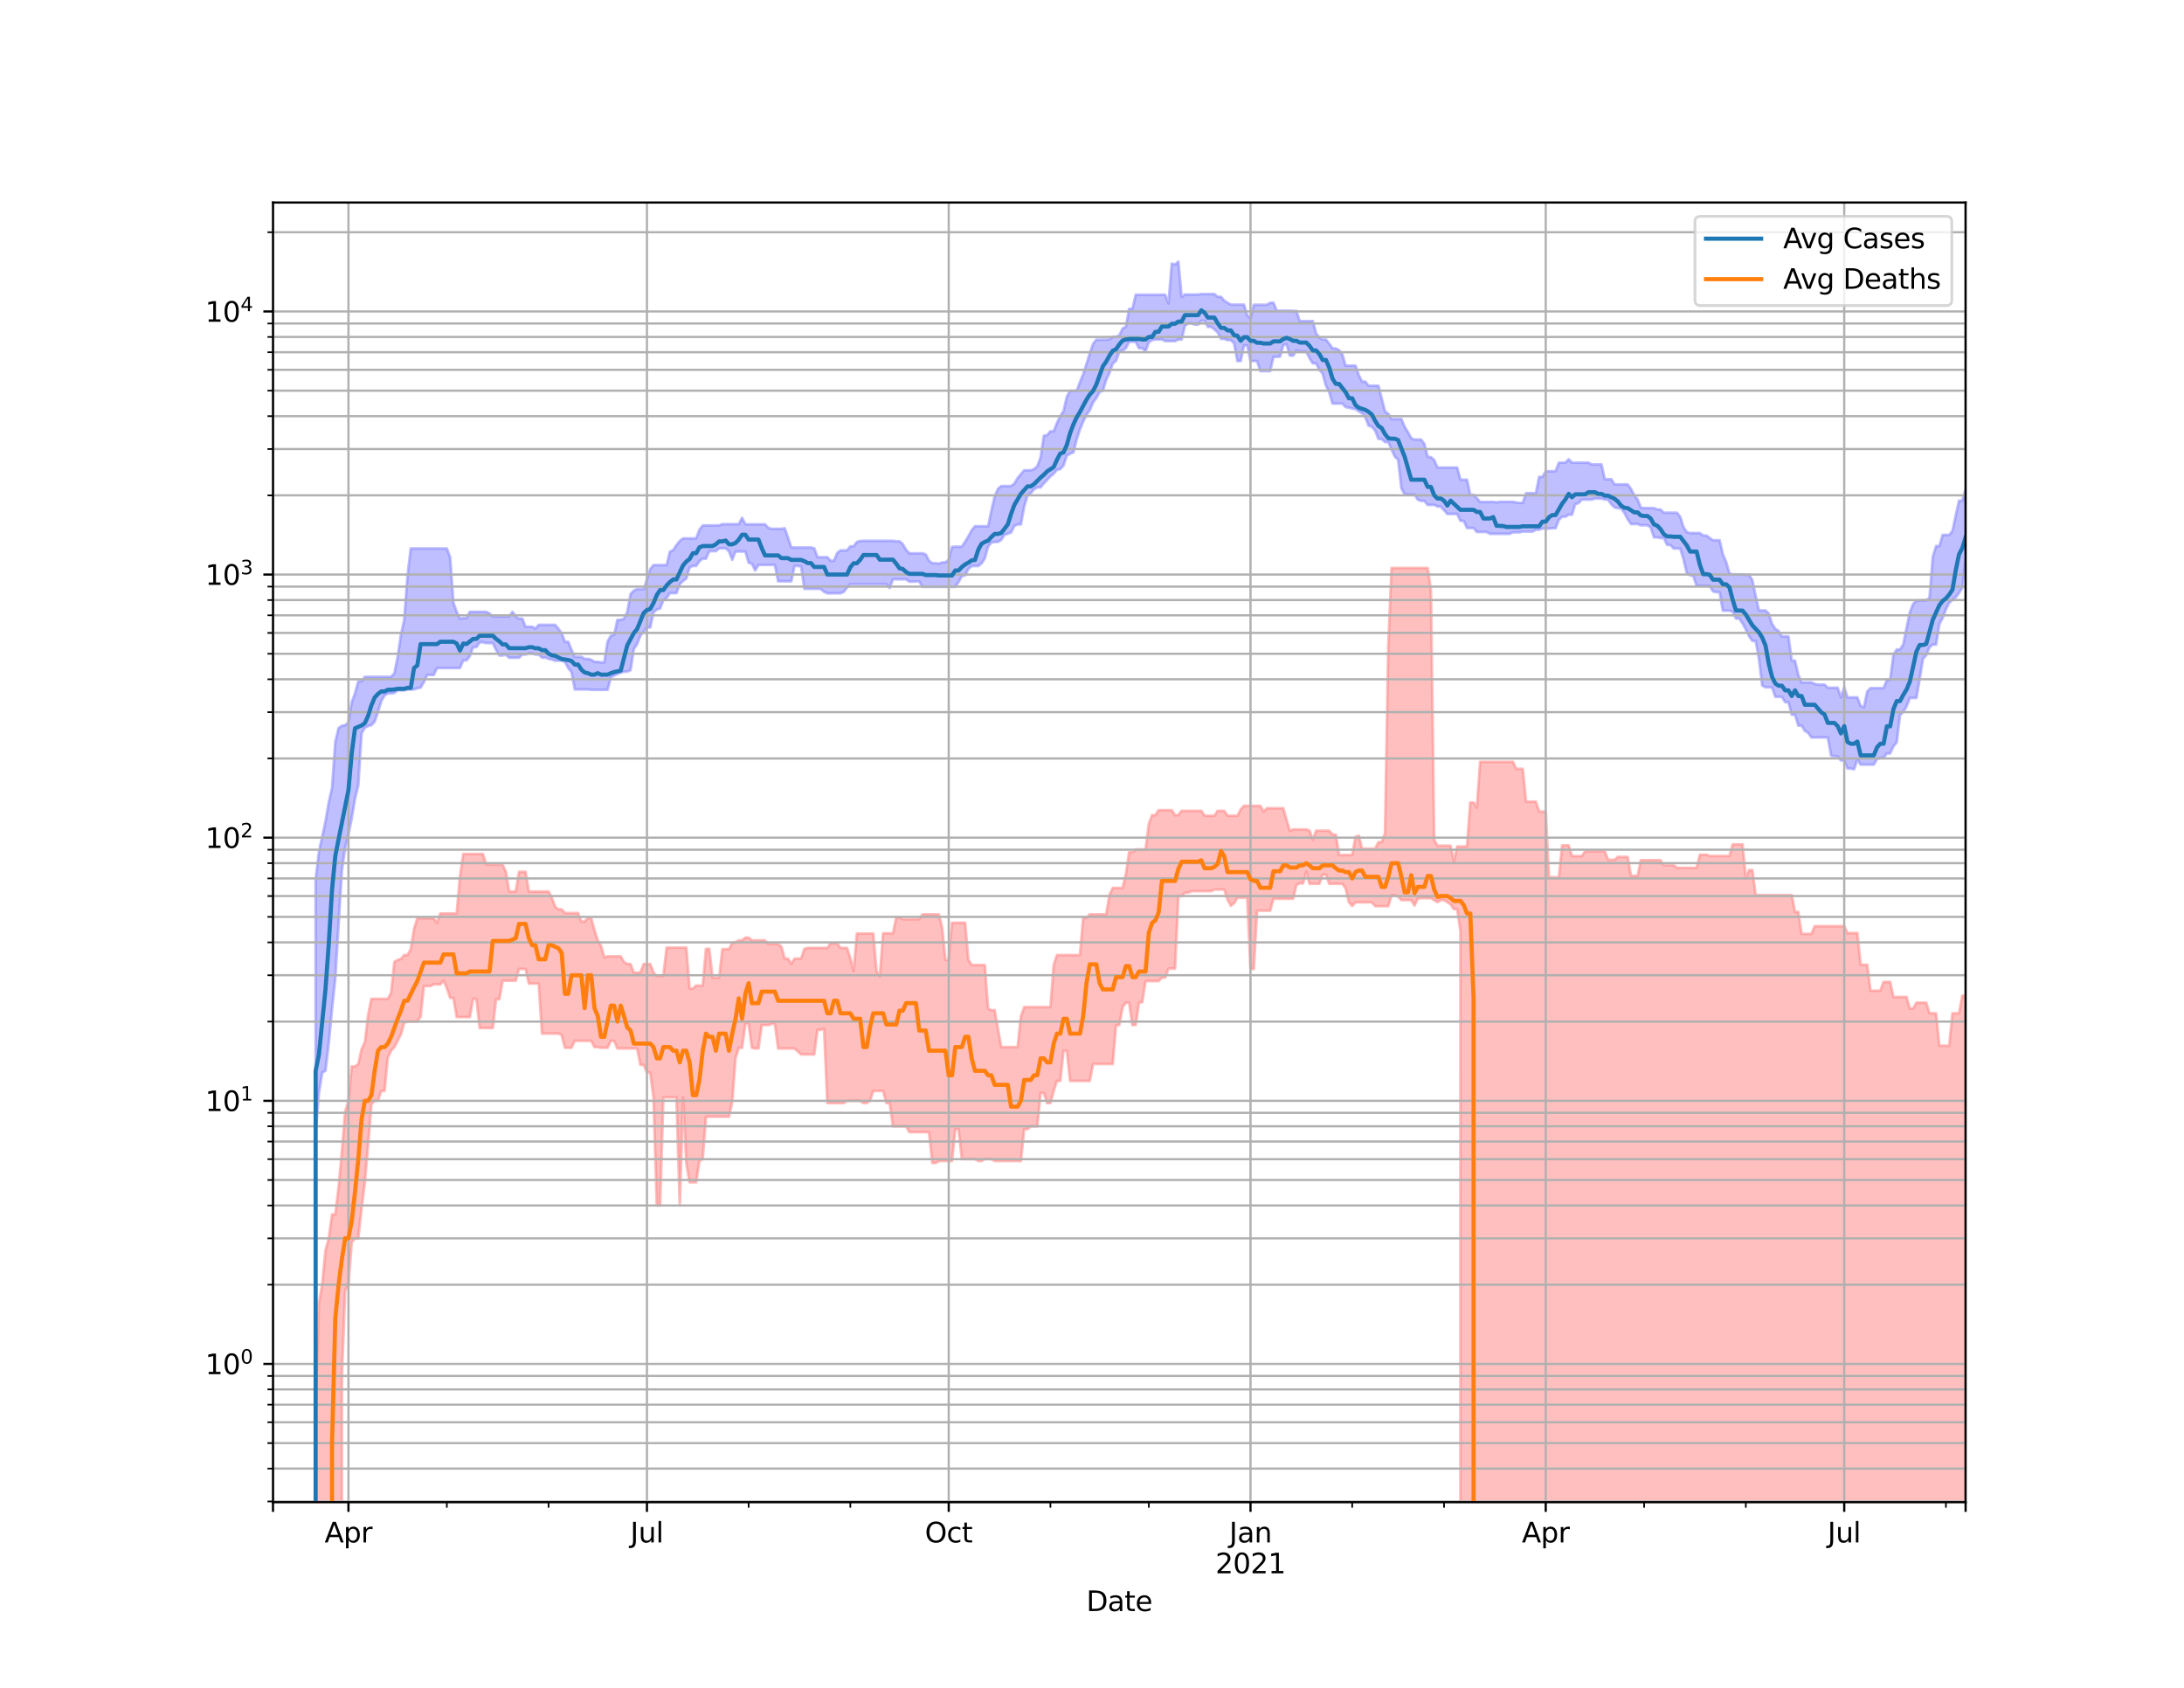 <?xml version="1.0" encoding="utf-8" standalone="no"?>
<!DOCTYPE svg PUBLIC "-//W3C//DTD SVG 1.1//EN"
  "http://www.w3.org/Graphics/SVG/1.1/DTD/svg11.dtd">
<svg height="612pt" version="1.1" viewBox="0 0 792 612" width="792pt" xmlns="http://www.w3.org/2000/svg" xmlns:xlink="http://www.w3.org/1999/xlink">
 <defs>
  <style type="text/css">*{stroke-linecap:butt;stroke-linejoin:round;}</style>
 </defs>
 <g id="figure_1">
  <g id="patch_1">
   <path d="M 0 612 
L 792 612 
L 792 0 
L 0 0 
z
" style="fill:#ffffff;"/>
  </g>
  <g id="axes_1">
   <g id="patch_2">
    <path d="M 99 544.68 
L 712.8 544.68 
L 712.8 73.44 
L 99 73.44 
z
" style="fill:#ffffff;"/>
   </g>
   <g id="PolyCollection_1">
    <path clip-path="url(#p68e2955192)" d="M 99 95897.361 
L 99 95897.361 
L 100.19 95897.361 
L 101.379 95897.361 
L 102.569 95897.361 
L 103.758 95897.361 
L 104.948 95897.361 
L 106.137 95897.361 
L 107.327 95897.361 
L 108.516 95897.361 
L 109.706 95897.361 
L 110.895 95897.361 
L 112.085 95897.361 
L 113.274 95897.361 
L 114.464 318.93 
L 115.653 308.797 
L 116.843 303.446 
L 118.033 297.873 
L 119.222 290.965 
L 120.412 285.604 
L 121.601 268.974 
L 122.791 263.971 
L 123.98 263.169 
L 125.17 262.983 
L 126.359 261.927 
L 127.549 254.595 
L 128.738 251.453 
L 129.928 247.05 
L 131.117 247.05 
L 132.307 245.436 
L 133.497 245.436 
L 134.686 245.436 
L 135.876 245.436 
L 137.065 245.436 
L 138.255 245.436 
L 139.444 245.436 
L 140.634 245.436 
L 141.823 245.436 
L 143.013 244.118 
L 144.202 238.245 
L 145.392 230.236 
L 146.581 224.802 
L 147.771 208.816 
L 148.96 198.875 
L 150.15 198.875 
L 151.34 198.875 
L 152.529 198.875 
L 153.719 198.875 
L 154.908 198.875 
L 156.098 198.875 
L 157.287 198.875 
L 158.477 198.875 
L 159.666 198.875 
L 160.856 198.875 
L 162.045 198.875 
L 163.235 202.051 
L 164.424 218.553 
L 165.614 221.851 
L 166.803 224.385 
L 167.993 224.111 
L 169.183 224.111 
L 170.372 221.851 
L 171.562 221.851 
L 172.751 221.851 
L 173.941 221.851 
L 175.13 221.851 
L 176.32 221.851 
L 177.509 222.47 
L 178.699 223.527 
L 179.888 223.527 
L 181.078 223.527 
L 182.267 223.527 
L 183.457 223.527 
L 184.647 223.527 
L 185.836 221.863 
L 187.026 223.527 
L 188.215 224.305 
L 189.405 224.305 
L 190.594 227.259 
L 191.784 227.259 
L 192.973 227.259 
L 194.163 227.952 
L 195.352 226.578 
L 196.542 226.578 
L 197.731 226.578 
L 198.921 226.578 
L 200.11 226.578 
L 201.3 226.578 
L 202.49 227.952 
L 203.679 229.573 
L 204.869 232.735 
L 206.058 232.735 
L 207.248 235.642 
L 208.437 238.169 
L 209.627 238.169 
L 210.816 238.169 
L 212.006 238.907 
L 213.195 238.907 
L 214.385 239.22 
L 215.574 239.987 
L 216.764 239.987 
L 217.953 240.201 
L 219.143 240.201 
L 220.333 232.616 
L 221.522 230.504 
L 222.712 230.187 
L 223.901 224.759 
L 225.091 224.759 
L 226.28 224.336 
L 227.47 221.926 
L 228.659 215.404 
L 229.849 214.126 
L 231.038 213.601 
L 232.228 213.601 
L 233.417 213.601 
L 234.607 210.089 
L 235.797 206.339 
L 236.986 204.895 
L 238.176 204.895 
L 239.365 204.895 
L 240.555 204.895 
L 241.744 204.895 
L 242.934 200.053 
L 244.123 199.457 
L 245.313 197.66 
L 246.502 196.178 
L 247.692 195.228 
L 248.881 195.228 
L 250.071 195.228 
L 251.26 195.228 
L 252.45 195.228 
L 253.64 192.064 
L 254.829 190.526 
L 256.019 190.526 
L 257.208 190.526 
L 258.398 190.526 
L 259.587 190.51 
L 260.777 190.51 
L 261.966 190.051 
L 263.156 190.051 
L 264.345 190.051 
L 265.535 190.051 
L 266.724 190.051 
L 267.914 190.051 
L 269.103 187.752 
L 270.293 190.051 
L 271.483 190.123 
L 272.672 190.123 
L 273.862 190.123 
L 275.051 190.123 
L 276.241 190.123 
L 277.43 190.123 
L 278.62 191.409 
L 279.809 191.757 
L 280.999 191.757 
L 282.188 191.757 
L 283.378 191.757 
L 284.567 191.541 
L 285.757 194.88 
L 286.947 198.527 
L 288.136 198.527 
L 289.326 198.527 
L 290.515 198.527 
L 291.705 198.527 
L 292.894 198.527 
L 294.084 198.527 
L 295.273 198.783 
L 296.463 202.044 
L 297.652 202.044 
L 298.842 202.044 
L 300.031 202.044 
L 301.221 203.331 
L 302.41 203.331 
L 303.6 200.524 
L 304.79 199.567 
L 305.979 199.567 
L 307.169 199.567 
L 308.358 198.091 
L 309.548 198.091 
L 310.737 196.507 
L 311.927 196.172 
L 313.116 196.089 
L 314.306 196.089 
L 315.495 196.089 
L 316.685 196.089 
L 317.874 196.089 
L 319.064 196.089 
L 320.253 196.089 
L 321.443 196.089 
L 322.633 196.089 
L 323.822 196.089 
L 325.012 196.259 
L 326.201 196.259 
L 327.391 197.303 
L 328.58 199.373 
L 329.77 200.63 
L 330.959 200.63 
L 332.149 200.63 
L 333.338 200.63 
L 334.528 200.63 
L 335.717 201.066 
L 336.907 203.316 
L 338.097 204.226 
L 339.286 204.226 
L 340.476 204.361 
L 341.665 203.934 
L 342.855 203.934 
L 344.044 202.922 
L 345.234 198.302 
L 346.423 198.234 
L 347.613 198.234 
L 348.802 198.234 
L 349.992 196.436 
L 351.181 194.471 
L 352.371 192.266 
L 353.56 190.826 
L 354.75 190.826 
L 355.94 190.826 
L 357.129 190.826 
L 358.319 190.826 
L 359.508 185.153 
L 360.698 180.044 
L 361.887 177.291 
L 363.077 176.252 
L 364.266 176.252 
L 365.456 176.252 
L 366.645 176.252 
L 367.835 175.342 
L 369.024 173.35 
L 370.214 171.933 
L 371.403 170.532 
L 372.593 170.532 
L 373.783 170.532 
L 374.972 170.115 
L 376.162 169.058 
L 377.351 165.929 
L 378.541 157.99 
L 379.73 157.78 
L 380.92 156.381 
L 382.109 156.381 
L 383.299 153.364 
L 384.488 150.861 
L 385.678 149.055 
L 386.867 143.849 
L 388.057 141.699 
L 389.247 141.699 
L 390.436 141.699 
L 391.626 138.562 
L 392.815 135.667 
L 394.005 131.956 
L 395.194 128.165 
L 396.384 124.679 
L 397.573 123.163 
L 398.763 123.163 
L 399.952 123.163 
L 401.142 123.163 
L 402.331 123.048 
L 403.521 122.146 
L 404.71 122.131 
L 405.9 121.587 
L 407.09 119.152 
L 408.279 118.477 
L 409.469 112 
L 410.658 112 
L 411.848 106.887 
L 413.037 106.887 
L 414.227 106.887 
L 415.416 106.887 
L 416.606 106.887 
L 417.795 106.887 
L 418.985 106.887 
L 420.174 106.887 
L 421.364 106.887 
L 422.553 106.887 
L 423.743 110.029 
L 424.933 95.592 
L 426.122 95.893 
L 427.312 94.86 
L 428.501 107.656 
L 429.691 106.808 
L 430.88 106.808 
L 432.07 106.808 
L 433.259 106.808 
L 434.449 106.808 
L 435.638 106.637 
L 436.828 106.637 
L 438.017 106.637 
L 439.207 106.637 
L 440.397 106.637 
L 441.586 107.632 
L 442.776 107.632 
L 443.965 109.041 
L 445.155 109.812 
L 446.344 110.446 
L 447.534 110.446 
L 448.723 110.446 
L 449.913 110.446 
L 451.102 110.446 
L 452.292 114.327 
L 453.481 115.534 
L 454.671 110.507 
L 455.86 110.507 
L 457.05 110.507 
L 458.24 110.507 
L 459.429 110.507 
L 460.619 109.787 
L 461.808 109.787 
L 462.998 112.66 
L 464.187 112.66 
L 465.377 112.66 
L 466.566 112.66 
L 467.756 112.66 
L 468.945 112.78 
L 470.135 112.78 
L 471.324 116.444 
L 472.514 116.444 
L 473.703 116.444 
L 474.893 116.444 
L 476.083 116.444 
L 477.272 120.87 
L 478.462 122.412 
L 479.651 123.115 
L 480.841 123.115 
L 482.03 124.634 
L 483.22 126.343 
L 484.409 126.343 
L 485.599 126.981 
L 486.788 128.551 
L 487.978 132.587 
L 489.167 132.587 
L 490.357 132.587 
L 491.547 132.587 
L 492.736 135.996 
L 493.926 138.366 
L 495.115 138.366 
L 496.305 139.875 
L 497.494 139.875 
L 498.684 139.875 
L 499.873 139.875 
L 501.063 144.482 
L 502.252 149.18 
L 503.442 150.061 
L 504.631 151.958 
L 505.821 151.958 
L 507.01 151.958 
L 508.2 151.958 
L 509.39 154.77 
L 510.579 156.714 
L 511.769 158.892 
L 512.958 159.385 
L 514.148 159.385 
L 515.337 159.385 
L 516.527 160.944 
L 517.716 165.615 
L 518.906 165.794 
L 520.095 166.785 
L 521.285 169.541 
L 522.474 169.541 
L 523.664 169.541 
L 524.853 169.541 
L 526.043 169.541 
L 527.233 169.541 
L 528.422 169.541 
L 529.612 173.951 
L 530.801 173.951 
L 531.991 173.951 
L 533.18 179.444 
L 534.37 179.444 
L 535.559 180.639 
L 536.749 182.01 
L 537.938 182.01 
L 539.128 182.01 
L 540.317 182.01 
L 541.507 181.957 
L 542.697 182.164 
L 543.886 181.957 
L 545.076 181.957 
L 546.265 181.957 
L 547.455 181.957 
L 548.644 181.957 
L 549.834 182.21 
L 551.023 182.343 
L 552.213 182.343 
L 553.402 178.84 
L 554.592 178.84 
L 555.781 178.84 
L 556.971 178.84 
L 558.16 172.9 
L 559.35 172.9 
L 560.54 170.87 
L 561.729 170.87 
L 562.919 170.87 
L 564.108 170.87 
L 565.298 167.768 
L 566.487 167.768 
L 567.677 167.768 
L 568.866 166.54 
L 570.056 167.768 
L 571.245 167.768 
L 572.435 167.768 
L 573.624 167.768 
L 574.814 167.768 
L 576.003 167.768 
L 577.193 168.403 
L 578.383 168.403 
L 579.572 168.403 
L 580.762 168.403 
L 581.951 173.772 
L 583.141 173.772 
L 584.33 173.772 
L 585.52 175.657 
L 586.709 175.657 
L 587.899 175.657 
L 589.088 175.657 
L 590.278 175.657 
L 591.467 177.283 
L 592.657 179.651 
L 593.847 181.077 
L 595.036 184.071 
L 596.226 184.24 
L 597.415 184.24 
L 598.605 184.24 
L 599.794 184.27 
L 600.984 184.736 
L 602.173 184.743 
L 603.363 185.906 
L 604.552 185.906 
L 605.742 185.906 
L 606.931 185.906 
L 608.121 185.906 
L 609.31 187.403 
L 610.5 191.156 
L 611.69 192.946 
L 612.879 193.293 
L 614.069 193.293 
L 615.258 193.293 
L 616.448 193.293 
L 617.637 194.191 
L 618.827 194.191 
L 620.016 195.084 
L 621.206 195.895 
L 622.395 195.895 
L 623.585 195.895 
L 624.774 200.989 
L 625.964 203.752 
L 627.153 207.879 
L 628.343 208.303 
L 629.533 208.303 
L 630.722 208.303 
L 631.912 208.303 
L 633.101 208.39 
L 634.291 208.39 
L 635.48 210.392 
L 636.67 216.088 
L 637.859 221.343 
L 639.049 221.343 
L 640.238 221.343 
L 641.428 222.499 
L 642.617 226.27 
L 643.807 228.025 
L 644.997 228.799 
L 646.186 230.781 
L 647.376 230.781 
L 648.565 230.781 
L 649.755 239.545 
L 650.944 239.545 
L 652.134 244.722 
L 653.323 247.431 
L 654.513 247.431 
L 655.702 247.431 
L 656.892 247.431 
L 658.081 247.978 
L 659.271 248.237 
L 660.46 248.237 
L 661.65 248.237 
L 662.84 249.371 
L 664.029 249.371 
L 665.219 249.371 
L 666.408 249.371 
L 667.598 252.885 
L 668.787 249.293 
L 669.977 252.885 
L 671.166 252.885 
L 672.356 252.885 
L 673.545 252.885 
L 674.735 255.933 
L 675.924 256.485 
L 677.114 250.778 
L 678.303 249.516 
L 679.493 249.516 
L 680.683 249.516 
L 681.872 249.516 
L 683.062 249.516 
L 684.251 246.505 
L 685.441 246.505 
L 686.63 237.451 
L 687.82 235.514 
L 689.009 235.514 
L 690.199 233.649 
L 691.388 227.733 
L 692.578 222.012 
L 693.767 219.017 
L 694.957 217.739 
L 696.147 217.739 
L 697.336 217.739 
L 698.526 217.739 
L 699.715 216.757 
L 700.905 201.88 
L 702.094 197.994 
L 703.284 197.994 
L 704.473 193.97 
L 705.663 193.97 
L 706.852 193.97 
L 708.042 192.508 
L 709.231 186.862 
L 710.421 181.543 
L 711.61 181.543 
L 712.8 177.442 
L 712.8 202.391 
L 712.8 202.391 
L 711.61 213.105 
L 710.421 214.993 
L 709.231 216.555 
L 708.042 217.562 
L 706.852 218.579 
L 705.663 220.903 
L 704.473 224.05 
L 703.284 226.29 
L 702.094 233.71 
L 700.905 233.71 
L 699.715 234.7 
L 698.526 237.543 
L 697.336 238.907 
L 696.147 246.225 
L 694.957 253.067 
L 693.767 253.067 
L 692.578 253.067 
L 691.388 256.142 
L 690.199 258.106 
L 689.009 259.308 
L 687.82 269.171 
L 686.63 270.58 
L 685.441 273.173 
L 684.251 273.173 
L 683.062 274.83 
L 681.872 274.83 
L 680.683 275.224 
L 679.493 277.251 
L 678.303 277.251 
L 677.114 277.251 
L 675.924 277.251 
L 674.735 277.251 
L 673.545 275.328 
L 672.356 278.946 
L 671.166 278.674 
L 669.977 278.674 
L 668.787 275.727 
L 667.598 275.727 
L 666.408 274.236 
L 665.219 274.236 
L 664.029 273.993 
L 662.84 267.393 
L 661.65 267.393 
L 660.46 267.393 
L 659.271 267.393 
L 658.081 267.393 
L 656.892 267.393 
L 655.702 265.721 
L 654.513 265.015 
L 653.323 263.091 
L 652.134 263.091 
L 650.944 259.166 
L 649.755 259.166 
L 648.565 254.595 
L 647.376 254.595 
L 646.186 252.667 
L 644.997 252.667 
L 643.807 252.667 
L 642.617 249.226 
L 641.428 249.226 
L 640.238 249.226 
L 639.049 248.553 
L 637.859 238.838 
L 636.67 232.408 
L 635.48 232.408 
L 634.291 230.674 
L 633.101 228.253 
L 631.912 226.022 
L 630.722 224.269 
L 629.533 224.269 
L 628.343 221.794 
L 627.153 221.44 
L 625.964 221.44 
L 624.774 221.44 
L 623.585 214.736 
L 622.395 214.736 
L 621.206 214.423 
L 620.016 212.441 
L 618.827 212.441 
L 617.637 212.441 
L 616.448 212.4 
L 615.258 212.4 
L 614.069 208.858 
L 612.879 208.582 
L 611.69 207.834 
L 610.5 202.744 
L 609.31 198.889 
L 608.121 198.889 
L 606.931 198.889 
L 605.742 197.596 
L 604.552 197.596 
L 603.363 195.084 
L 602.173 195.084 
L 600.984 194.841 
L 599.794 194.841 
L 598.605 191.175 
L 597.415 190.456 
L 596.226 190.456 
L 595.036 190.456 
L 593.847 189.998 
L 592.657 189.998 
L 591.467 189.998 
L 590.278 188.308 
L 589.088 185.988 
L 587.899 184.404 
L 586.709 184.235 
L 585.52 184.025 
L 584.33 182.857 
L 583.141 181.173 
L 581.951 181.139 
L 580.762 180.773 
L 579.572 180.773 
L 578.383 180.773 
L 577.193 181.139 
L 576.003 181.139 
L 574.814 181.139 
L 573.624 181.139 
L 572.435 182.411 
L 571.245 182.808 
L 570.056 186.623 
L 568.866 186.623 
L 567.677 187.348 
L 566.487 187.348 
L 565.298 188.488 
L 564.108 191.516 
L 562.919 191.516 
L 561.729 191.655 
L 560.54 191.655 
L 559.35 191.655 
L 558.16 192.075 
L 556.971 192.075 
L 555.781 192.749 
L 554.592 192.749 
L 553.402 192.749 
L 552.213 192.749 
L 551.023 193.032 
L 549.834 193.032 
L 548.644 193.032 
L 547.455 193.577 
L 546.265 193.577 
L 545.076 193.577 
L 543.886 193.577 
L 542.697 193.577 
L 541.507 193.577 
L 540.317 193.577 
L 539.128 192.895 
L 537.938 192.895 
L 536.749 192.895 
L 535.559 192.895 
L 534.37 191.467 
L 533.18 191.467 
L 531.991 191.467 
L 530.801 188.841 
L 529.612 188.841 
L 528.422 186.366 
L 527.233 186.366 
L 526.043 186.366 
L 524.853 186.366 
L 523.664 184.964 
L 522.474 183.708 
L 521.285 183.628 
L 520.095 183.082 
L 518.906 183.082 
L 517.716 183.082 
L 516.527 181.627 
L 515.337 181.627 
L 514.148 181.199 
L 512.958 179.283 
L 511.769 179.283 
L 510.579 179.283 
L 509.39 179.283 
L 508.2 177.066 
L 507.01 166.677 
L 505.821 165.594 
L 504.631 162.945 
L 503.442 160.303 
L 502.252 160.303 
L 501.063 159.198 
L 499.873 159.129 
L 498.684 156.158 
L 497.494 154.731 
L 496.305 154.344 
L 495.115 151.309 
L 493.926 149.799 
L 492.736 149.169 
L 491.547 148.336 
L 490.357 148.126 
L 489.167 147.815 
L 487.978 147.592 
L 486.788 146.326 
L 485.599 146.326 
L 484.409 146.326 
L 483.22 146.326 
L 482.03 142.164 
L 480.841 139.855 
L 479.651 135.515 
L 478.462 134.068 
L 477.272 131.752 
L 476.083 131.752 
L 474.893 129.897 
L 473.703 127.539 
L 472.514 127.539 
L 471.324 127.476 
L 470.135 127.033 
L 468.945 128.925 
L 467.756 128.925 
L 466.566 124.834 
L 465.377 125.103 
L 464.187 129.301 
L 462.998 129.39 
L 461.808 129.39 
L 460.619 134.556 
L 459.429 134.556 
L 458.24 134.556 
L 457.05 134.556 
L 455.86 130.913 
L 454.671 130.913 
L 453.481 130.913 
L 452.292 125.248 
L 451.102 125.248 
L 449.913 130.913 
L 448.723 130.913 
L 447.534 124.492 
L 446.344 123.337 
L 445.155 123.337 
L 443.965 122.872 
L 442.776 122.872 
L 441.586 120.516 
L 440.397 119.43 
L 439.207 118.528 
L 438.017 118.528 
L 436.828 116.317 
L 435.638 116.317 
L 434.449 117.696 
L 433.259 117.696 
L 432.07 117.203 
L 430.88 117.203 
L 429.691 118.125 
L 428.501 123.095 
L 427.312 123.095 
L 426.122 123.676 
L 424.933 123.676 
L 423.743 123.676 
L 422.553 123.676 
L 421.364 123.095 
L 420.174 123.095 
L 418.985 123.095 
L 417.795 123.324 
L 416.606 124.052 
L 415.416 127.351 
L 414.227 126.259 
L 413.037 126.259 
L 411.848 123.919 
L 410.658 123.919 
L 409.469 123.919 
L 408.279 126.246 
L 407.09 127.127 
L 405.9 127.578 
L 404.71 130.806 
L 403.521 131.851 
L 402.331 135.204 
L 401.142 137.738 
L 399.952 141.621 
L 398.763 142.187 
L 397.573 144.305 
L 396.384 145.924 
L 395.194 148.743 
L 394.005 150.396 
L 392.815 152.807 
L 391.626 155.707 
L 390.436 159.317 
L 389.247 164.013 
L 388.057 164.522 
L 386.867 165.188 
L 385.678 168.773 
L 384.488 170.085 
L 383.299 170.358 
L 382.109 171.731 
L 380.92 172.75 
L 379.73 174.009 
L 378.541 175.248 
L 377.351 176.717 
L 376.162 176.717 
L 374.972 177.428 
L 373.783 178.862 
L 372.593 179.671 
L 371.403 183.761 
L 370.214 190.161 
L 369.024 190.161 
L 367.835 190.718 
L 366.645 193.072 
L 365.456 193.53 
L 364.266 193.885 
L 363.077 195.779 
L 361.887 196.498 
L 360.698 196.498 
L 359.508 196.723 
L 358.319 198.182 
L 357.129 202.477 
L 355.94 204.289 
L 354.75 205.232 
L 353.56 205.232 
L 352.371 205.232 
L 351.181 206.287 
L 349.992 208.632 
L 348.802 208.917 
L 347.613 211.02 
L 346.423 212.776 
L 345.234 212.776 
L 344.044 212.776 
L 342.855 212.776 
L 341.665 212.776 
L 340.476 212.776 
L 339.286 212.776 
L 338.097 212.776 
L 336.907 212.776 
L 335.717 212.776 
L 334.528 212.776 
L 333.338 210.83 
L 332.149 210.83 
L 330.959 210.914 
L 329.77 210.914 
L 328.58 210.05 
L 327.391 210.05 
L 326.201 210.05 
L 325.012 210.05 
L 323.822 210.05 
L 322.633 213.198 
L 321.443 211.819 
L 320.253 211.819 
L 319.064 211.819 
L 317.874 211.819 
L 316.685 211.819 
L 315.495 211.819 
L 314.306 211.819 
L 313.116 211.819 
L 311.927 211.819 
L 310.737 211.819 
L 309.548 211.819 
L 308.358 211.819 
L 307.169 213.086 
L 305.979 214.591 
L 304.79 215.139 
L 303.6 215.139 
L 302.41 215.139 
L 301.221 215.139 
L 300.031 215.139 
L 298.842 214.591 
L 297.652 213.591 
L 296.463 213.507 
L 295.273 213.507 
L 294.084 213.507 
L 292.894 213.507 
L 291.705 213.507 
L 290.515 205.382 
L 289.326 205.194 
L 288.136 205.148 
L 286.947 210.773 
L 285.757 210.773 
L 284.567 210.773 
L 283.378 210.773 
L 282.188 210.773 
L 280.999 204.838 
L 279.809 204.838 
L 278.62 204.838 
L 277.43 204.838 
L 276.241 204.838 
L 275.051 204.838 
L 273.862 206.839 
L 272.672 204.448 
L 271.483 204.031 
L 270.293 199.978 
L 269.103 199.978 
L 267.914 199.978 
L 266.724 199.978 
L 265.535 202.947 
L 264.345 199.87 
L 263.156 198.806 
L 261.966 198.806 
L 260.777 198.806 
L 259.587 199.843 
L 258.398 199.843 
L 257.208 199.843 
L 256.019 202.571 
L 254.829 202.571 
L 253.64 203.467 
L 252.45 205.194 
L 251.26 205.194 
L 250.071 205.715 
L 248.881 209.766 
L 247.692 210.641 
L 246.502 211.841 
L 245.313 215.051 
L 244.123 215.051 
L 242.934 215.051 
L 241.744 216.768 
L 240.555 217.64 
L 239.365 220.674 
L 238.176 221.021 
L 236.986 221.984 
L 235.797 227.496 
L 234.607 227.496 
L 233.417 229.01 
L 232.228 230.504 
L 231.038 233.519 
L 229.849 235.323 
L 228.659 242.974 
L 227.47 243.532 
L 226.28 243.532 
L 225.091 243.922 
L 223.901 244.345 
L 222.712 244.982 
L 221.522 245.548 
L 220.333 250.136 
L 219.143 250.136 
L 217.953 250.136 
L 216.764 250.136 
L 215.574 250.136 
L 214.385 250.136 
L 213.195 249.989 
L 212.006 249.989 
L 210.816 249.989 
L 209.627 249.989 
L 208.437 249.989 
L 207.248 243.659 
L 206.058 242.245 
L 204.869 240.023 
L 203.679 239.554 
L 202.49 239.554 
L 201.3 239.554 
L 200.11 239.133 
L 198.921 238.855 
L 197.731 238.442 
L 196.542 238.468 
L 195.352 237.334 
L 194.163 237.334 
L 192.973 236.845 
L 191.784 236.845 
L 190.594 237.334 
L 189.405 237.334 
L 188.215 238.502 
L 187.026 238.502 
L 185.836 238.502 
L 184.647 238.502 
L 183.457 237.434 
L 182.267 237.661 
L 181.078 237.661 
L 179.888 235.626 
L 178.699 233.178 
L 177.509 233.178 
L 176.32 233.178 
L 175.13 232.885 
L 173.941 232.885 
L 172.751 234.629 
L 171.562 234.629 
L 170.372 237.897 
L 169.183 239.448 
L 167.993 239.448 
L 166.803 242.216 
L 165.614 242.216 
L 164.424 242.216 
L 163.235 242.216 
L 162.045 242.216 
L 160.856 242.216 
L 159.666 242.216 
L 158.477 242.216 
L 157.287 244.732 
L 156.098 244.732 
L 154.908 244.732 
L 153.719 247.346 
L 152.529 249.326 
L 151.34 249.572 
L 150.15 249.978 
L 148.96 250 
L 147.771 250 
L 146.581 250.319 
L 145.392 250.319 
L 144.202 250.319 
L 143.013 251.254 
L 141.823 251.417 
L 140.634 251.417 
L 139.444 252.139 
L 138.255 254.255 
L 137.065 258.161 
L 135.876 261.656 
L 134.686 262.921 
L 133.497 263.263 
L 132.307 263.876 
L 131.117 265.92 
L 129.928 284.704 
L 128.738 289.588 
L 127.549 296.737 
L 126.359 302.551 
L 125.17 307.416 
L 123.98 315.6 
L 122.791 334.93 
L 121.601 354.598 
L 120.412 365.723 
L 119.222 378.139 
L 118.033 388.268 
L 116.843 388.91 
L 115.653 396.335 
L 114.464 411.058 
L 113.274 95897.361 
L 112.085 95897.361 
L 110.895 95897.361 
L 109.706 95897.361 
L 108.516 95897.361 
L 107.327 95897.361 
L 106.137 95897.361 
L 104.948 95897.361 
L 103.758 95897.361 
L 102.569 95897.361 
L 101.379 95897.361 
L 100.19 95897.361 
L 99 95897.361 
z
" style="fill:#8080ff;fill-opacity:0.5;stroke:#8080ff;stroke-opacity:0.5;"/>
   </g>
   <g id="PolyCollection_2">
    <path clip-path="url(#p68e2955192)" d="M 99 95897.361 
L 99 95897.361 
L 100.19 95897.361 
L 101.379 95897.361 
L 102.569 95897.361 
L 103.758 95897.361 
L 104.948 95897.361 
L 106.137 95897.361 
L 107.327 95897.361 
L 108.516 95897.361 
L 109.706 95897.361 
L 110.895 95897.361 
L 112.085 95897.361 
L 113.274 95897.361 
L 114.464 509.319 
L 115.653 472.555 
L 116.843 465.822 
L 118.033 453.388 
L 119.222 449.022 
L 120.412 440.333 
L 121.601 440.333 
L 122.791 430.421 
L 123.98 417.629 
L 125.17 403.046 
L 126.359 399.138 
L 127.549 386.704 
L 128.738 386.704 
L 129.928 385.793 
L 131.117 380.449 
L 132.307 377.89 
L 133.497 368.005 
L 134.686 362.18 
L 135.876 362.18 
L 137.065 362.18 
L 138.255 362.18 
L 139.444 362.18 
L 140.634 362.18 
L 141.823 360.029 
L 143.013 348.801 
L 144.202 348.07 
L 145.392 347.709 
L 146.581 346.296 
L 147.771 346.296 
L 148.96 344.153 
L 150.15 336.82 
L 151.34 332.955 
L 152.529 332.955 
L 153.719 332.955 
L 154.908 332.955 
L 156.098 332.955 
L 157.287 332.955 
L 158.477 334.667 
L 159.666 331.23 
L 160.856 331.23 
L 162.045 331.23 
L 163.235 331.23 
L 164.424 331.23 
L 165.614 331.23 
L 166.803 317.809 
L 167.993 309.648 
L 169.183 309.648 
L 170.372 309.648 
L 171.562 309.648 
L 172.751 309.648 
L 173.941 309.648 
L 175.13 309.648 
L 176.32 313.502 
L 177.509 313.502 
L 178.699 313.502 
L 179.888 313.502 
L 181.078 313.502 
L 182.267 313.502 
L 183.457 316.099 
L 184.647 323.275 
L 185.836 323.275 
L 187.026 323.275 
L 188.215 316.099 
L 189.405 316.099 
L 190.594 316.099 
L 191.784 323.275 
L 192.973 323.275 
L 194.163 323.275 
L 195.352 323.275 
L 196.542 323.275 
L 197.731 323.275 
L 198.921 323.275 
L 200.11 325.456 
L 201.3 328.732 
L 202.49 329.729 
L 203.679 329.729 
L 204.869 331.069 
L 206.058 331.069 
L 207.248 331.069 
L 208.437 331.069 
L 209.627 331.069 
L 210.816 334.146 
L 212.006 334.146 
L 213.195 332.871 
L 214.385 332.871 
L 215.574 337.283 
L 216.764 340.981 
L 217.953 342.962 
L 219.143 347.114 
L 220.333 346.762 
L 221.522 346.762 
L 222.712 346.762 
L 223.901 346.762 
L 225.091 346.762 
L 226.28 348.801 
L 227.47 349.545 
L 228.659 349.545 
L 229.849 352.664 
L 231.038 352.664 
L 232.228 352.664 
L 233.417 349.545 
L 234.607 349.545 
L 235.797 349.545 
L 236.986 352.664 
L 238.176 353.897 
L 239.365 353.897 
L 240.555 353.897 
L 241.744 343.608 
L 242.934 343.608 
L 244.123 343.608 
L 245.313 343.608 
L 246.502 343.608 
L 247.692 343.608 
L 248.881 343.608 
L 250.071 358.448 
L 251.26 358.448 
L 252.45 357.375 
L 253.64 357.375 
L 254.829 357.375 
L 256.019 344.044 
L 257.208 344.044 
L 258.398 354.456 
L 259.587 354.456 
L 260.777 354.456 
L 261.966 344.153 
L 263.156 344.153 
L 264.345 344.153 
L 265.535 341.908 
L 266.724 341.596 
L 267.914 340.981 
L 269.103 340.981 
L 270.293 339.975 
L 271.483 339.975 
L 272.672 340.981 
L 273.862 340.981 
L 275.051 340.981 
L 276.241 340.981 
L 277.43 340.981 
L 278.62 342.326 
L 279.809 342.326 
L 280.999 342.326 
L 282.188 342.326 
L 283.378 343.283 
L 284.567 347.589 
L 285.757 347.589 
L 286.947 349.545 
L 288.136 347.589 
L 289.326 347.589 
L 290.515 347.589 
L 291.705 344.044 
L 292.894 343.716 
L 294.084 343.716 
L 295.273 343.716 
L 296.463 343.716 
L 297.652 343.716 
L 298.842 343.716 
L 300.031 343.716 
L 301.221 342.012 
L 302.41 342.012 
L 303.6 342.012 
L 304.79 343.716 
L 305.979 343.716 
L 307.169 343.716 
L 308.358 347.47 
L 309.548 352.127 
L 310.737 338.511 
L 311.927 338.511 
L 313.116 338.511 
L 314.306 338.511 
L 315.495 338.511 
L 316.685 338.511 
L 317.874 352.127 
L 319.064 354.036 
L 320.253 338.415 
L 321.443 338.415 
L 322.633 338.415 
L 323.822 338.415 
L 325.012 332.704 
L 326.201 332.704 
L 327.391 333.291 
L 328.58 333.291 
L 329.77 333.291 
L 330.959 333.291 
L 332.149 333.291 
L 333.338 333.291 
L 334.528 331.553 
L 335.717 331.553 
L 336.907 331.553 
L 338.097 331.553 
L 339.286 331.553 
L 340.476 331.553 
L 341.665 336.453 
L 342.855 348.07 
L 344.044 348.07 
L 345.234 334.58 
L 346.423 334.58 
L 347.613 334.58 
L 348.802 334.58 
L 349.992 334.58 
L 351.181 348.07 
L 352.371 349.922 
L 353.56 349.922 
L 354.75 349.922 
L 355.94 349.922 
L 357.129 349.922 
L 358.319 365.723 
L 359.508 366.282 
L 360.698 366.282 
L 361.887 372.983 
L 363.077 379.664 
L 364.266 379.664 
L 365.456 379.664 
L 366.645 379.664 
L 367.835 379.664 
L 369.024 379.664 
L 370.214 368.595 
L 371.403 365.172 
L 372.593 365.172 
L 373.783 365.172 
L 374.972 365.172 
L 376.162 365.172 
L 377.351 365.172 
L 378.541 365.172 
L 379.73 365.172 
L 380.92 365.172 
L 382.109 349.922 
L 383.299 346.296 
L 384.488 346.296 
L 385.678 346.296 
L 386.867 346.296 
L 388.057 346.296 
L 389.247 346.296 
L 390.436 346.296 
L 391.626 346.296 
L 392.815 332.787 
L 394.005 332.787 
L 395.194 331.553 
L 396.384 331.553 
L 397.573 331.553 
L 398.763 331.553 
L 399.952 331.553 
L 401.142 331.553 
L 402.331 324.488 
L 403.521 321.968 
L 404.71 321.968 
L 405.9 321.968 
L 407.09 321.968 
L 408.279 316.945 
L 409.469 308.985 
L 410.658 308.985 
L 411.848 308.009 
L 413.037 308.009 
L 414.227 308.009 
L 415.416 308.009 
L 416.606 298.782 
L 417.795 295.564 
L 418.985 295.564 
L 420.174 293.767 
L 421.364 293.767 
L 422.553 293.767 
L 423.743 293.767 
L 424.933 293.767 
L 426.122 295.564 
L 427.312 295.564 
L 428.501 293.996 
L 429.691 293.996 
L 430.88 293.996 
L 432.07 293.996 
L 433.259 293.996 
L 434.449 293.996 
L 435.638 293.996 
L 436.828 295.769 
L 438.017 295.769 
L 439.207 295.769 
L 440.397 295.769 
L 441.586 293.996 
L 442.776 293.996 
L 443.965 293.996 
L 445.155 295.769 
L 446.344 295.769 
L 447.534 295.769 
L 448.723 295.769 
L 449.913 293.539 
L 451.102 292.201 
L 452.292 292.201 
L 453.481 292.201 
L 454.671 292.201 
L 455.86 292.201 
L 457.05 292.201 
L 458.24 294.225 
L 459.429 293.056 
L 460.619 293.056 
L 461.808 293.056 
L 462.998 293.056 
L 464.187 293.056 
L 465.377 293.056 
L 466.566 297.301 
L 467.756 301.282 
L 468.945 300.739 
L 470.135 300.739 
L 471.324 300.739 
L 472.514 300.739 
L 473.703 300.739 
L 474.893 301.204 
L 476.083 304.488 
L 477.272 301.204 
L 478.462 301.204 
L 479.651 301.204 
L 480.841 301.204 
L 482.03 301.204 
L 483.22 302.631 
L 484.409 302.631 
L 485.599 310.032 
L 486.788 310.032 
L 487.978 310.032 
L 489.167 310.032 
L 490.357 310.032 
L 491.547 303.487 
L 492.736 302.996 
L 493.926 307.734 
L 495.115 307.734 
L 496.305 307.734 
L 497.494 307.734 
L 498.684 307.734 
L 499.873 305.34 
L 501.063 305.34 
L 502.252 302.27 
L 503.442 234.132 
L 504.631 205.953 
L 505.821 205.953 
L 507.01 205.953 
L 508.2 205.953 
L 509.39 205.953 
L 510.579 205.953 
L 511.769 205.953 
L 512.958 205.953 
L 514.148 205.953 
L 515.337 205.953 
L 516.527 205.953 
L 517.716 205.953 
L 518.906 213.998 
L 520.095 304.572 
L 521.285 306.653 
L 522.474 306.653 
L 523.664 306.653 
L 524.853 306.653 
L 526.043 306.653 
L 527.233 312.262 
L 528.422 306.921 
L 529.612 306.921 
L 530.801 306.921 
L 531.991 306.921 
L 533.18 290.995 
L 534.37 290.995 
L 535.559 292.865 
L 536.749 276.214 
L 537.938 276.214 
L 539.128 276.214 
L 540.317 276.214 
L 541.507 276.214 
L 542.697 276.214 
L 543.886 276.214 
L 545.076 276.214 
L 546.265 276.214 
L 547.455 276.214 
L 548.644 276.214 
L 549.834 278.787 
L 551.023 278.787 
L 552.213 278.787 
L 553.402 290.661 
L 554.592 290.661 
L 555.781 290.661 
L 556.971 290.661 
L 558.16 294.258 
L 559.35 294.258 
L 560.54 294.258 
L 561.729 318.101 
L 562.919 318.101 
L 564.108 318.101 
L 565.298 318.101 
L 566.487 306.52 
L 567.677 306.52 
L 568.866 306.52 
L 570.056 310.42 
L 571.245 310.42 
L 572.435 310.42 
L 573.624 310.42 
L 574.814 308.657 
L 576.003 308.657 
L 577.193 308.657 
L 578.383 308.657 
L 579.572 308.657 
L 580.762 308.657 
L 581.951 308.657 
L 583.141 311.756 
L 584.33 311.756 
L 585.52 311.756 
L 586.709 310.713 
L 587.899 310.713 
L 589.088 310.713 
L 590.278 310.713 
L 591.467 317.577 
L 592.657 317.577 
L 593.847 317.577 
L 595.036 311.907 
L 596.226 311.907 
L 597.415 311.907 
L 598.605 311.907 
L 599.794 311.907 
L 600.984 311.907 
L 602.173 311.907 
L 603.363 313.712 
L 604.552 313.712 
L 605.742 313.712 
L 606.931 313.712 
L 608.121 314.672 
L 609.31 314.672 
L 610.5 314.672 
L 611.69 314.672 
L 612.879 314.672 
L 614.069 314.672 
L 615.258 314.672 
L 616.448 309.936 
L 617.637 309.936 
L 618.827 309.936 
L 620.016 310.372 
L 621.206 310.372 
L 622.395 310.372 
L 623.585 310.372 
L 624.774 310.372 
L 625.964 310.372 
L 627.153 310.372 
L 628.343 306.167 
L 629.533 306.167 
L 630.722 306.167 
L 631.912 306.167 
L 633.101 318.573 
L 634.291 315.489 
L 635.48 315.489 
L 636.67 324.556 
L 637.859 324.556 
L 639.049 324.556 
L 640.238 324.556 
L 641.428 324.556 
L 642.617 324.556 
L 643.807 324.556 
L 644.997 324.556 
L 646.186 324.556 
L 647.376 324.556 
L 648.565 324.556 
L 649.755 324.556 
L 650.944 330.67 
L 652.134 330.67 
L 653.323 338.607 
L 654.513 338.607 
L 655.702 338.607 
L 656.892 338.607 
L 658.081 335.819 
L 659.271 335.819 
L 660.46 335.819 
L 661.65 335.819 
L 662.84 335.819 
L 664.029 335.819 
L 665.219 335.819 
L 666.408 335.819 
L 667.598 335.819 
L 668.787 335.819 
L 669.977 338.32 
L 671.166 338.32 
L 672.356 338.32 
L 673.545 338.32 
L 674.735 349.796 
L 675.924 349.796 
L 677.114 349.796 
L 678.303 359.231 
L 679.493 359.231 
L 680.683 359.231 
L 681.872 359.231 
L 683.062 356.036 
L 684.251 356.036 
L 685.441 356.036 
L 686.63 361.506 
L 687.82 361.506 
L 689.009 361.506 
L 690.199 361.506 
L 691.388 361.506 
L 692.578 365.723 
L 693.767 365.723 
L 694.957 363.561 
L 696.147 363.561 
L 697.336 363.561 
L 698.526 363.561 
L 699.715 367.423 
L 700.905 367.423 
L 702.094 367.423 
L 703.284 379.15 
L 704.473 379.15 
L 705.663 379.15 
L 706.852 379.15 
L 708.042 367.423 
L 709.231 367.423 
L 710.421 367.423 
L 711.61 361.008 
L 712.8 361.008 
L 712.8 95897.361 
L 712.8 95897.361 
L 711.61 95897.361 
L 710.421 95897.361 
L 709.231 95897.361 
L 708.042 95897.361 
L 706.852 95897.361 
L 705.663 95897.361 
L 704.473 95897.361 
L 703.284 95897.361 
L 702.094 95897.361 
L 700.905 95897.361 
L 699.715 95897.361 
L 698.526 95897.361 
L 697.336 95897.361 
L 696.147 95897.361 
L 694.957 95897.361 
L 693.767 95897.361 
L 692.578 95897.361 
L 691.388 95897.361 
L 690.199 95897.361 
L 689.009 95897.361 
L 687.82 95897.361 
L 686.63 95897.361 
L 685.441 95897.361 
L 684.251 95897.361 
L 683.062 95897.361 
L 681.872 95897.361 
L 680.683 95897.361 
L 679.493 95897.361 
L 678.303 95897.361 
L 677.114 95897.361 
L 675.924 95897.361 
L 674.735 95897.361 
L 673.545 95897.361 
L 672.356 95897.361 
L 671.166 95897.361 
L 669.977 95897.361 
L 668.787 95897.361 
L 667.598 95897.361 
L 666.408 95897.361 
L 665.219 95897.361 
L 664.029 95897.361 
L 662.84 95897.361 
L 661.65 95897.361 
L 660.46 95897.361 
L 659.271 95897.361 
L 658.081 95897.361 
L 656.892 95897.361 
L 655.702 95897.361 
L 654.513 95897.361 
L 653.323 95897.361 
L 652.134 95897.361 
L 650.944 95897.361 
L 649.755 95897.361 
L 648.565 95897.361 
L 647.376 95897.361 
L 646.186 95897.361 
L 644.997 95897.361 
L 643.807 95897.361 
L 642.617 95897.361 
L 641.428 95897.361 
L 640.238 95897.361 
L 639.049 95897.361 
L 637.859 95897.361 
L 636.67 95897.361 
L 635.48 95897.361 
L 634.291 95897.361 
L 633.101 95897.361 
L 631.912 95897.361 
L 630.722 95897.361 
L 629.533 95897.361 
L 628.343 95897.361 
L 627.153 95897.361 
L 625.964 95897.361 
L 624.774 95897.361 
L 623.585 95897.361 
L 622.395 95897.361 
L 621.206 95897.361 
L 620.016 95897.361 
L 618.827 95897.361 
L 617.637 95897.361 
L 616.448 95897.361 
L 615.258 95897.361 
L 614.069 95897.361 
L 612.879 95897.361 
L 611.69 95897.361 
L 610.5 95897.361 
L 609.31 95897.361 
L 608.121 95897.361 
L 606.931 95897.361 
L 605.742 95897.361 
L 604.552 95897.361 
L 603.363 95897.361 
L 602.173 95897.361 
L 600.984 95897.361 
L 599.794 95897.361 
L 598.605 95897.361 
L 597.415 95897.361 
L 596.226 95897.361 
L 595.036 95897.361 
L 593.847 95897.361 
L 592.657 95897.361 
L 591.467 95897.361 
L 590.278 95897.361 
L 589.088 95897.361 
L 587.899 95897.361 
L 586.709 95897.361 
L 585.52 95897.361 
L 584.33 95897.361 
L 583.141 95897.361 
L 581.951 95897.361 
L 580.762 95897.361 
L 579.572 95897.361 
L 578.383 95897.361 
L 577.193 95897.361 
L 576.003 95897.361 
L 574.814 95897.361 
L 573.624 95897.361 
L 572.435 95897.361 
L 571.245 95897.361 
L 570.056 95897.361 
L 568.866 95897.361 
L 567.677 95897.361 
L 566.487 95897.361 
L 565.298 95897.361 
L 564.108 95897.361 
L 562.919 95897.361 
L 561.729 95897.361 
L 560.54 95897.361 
L 559.35 95897.361 
L 558.16 95897.361 
L 556.971 95897.361 
L 555.781 95897.361 
L 554.592 95897.361 
L 553.402 95897.361 
L 552.213 95897.361 
L 551.023 95897.361 
L 549.834 95897.361 
L 548.644 95897.361 
L 547.455 95897.361 
L 546.265 95897.361 
L 545.076 95897.361 
L 543.886 95897.361 
L 542.697 95897.361 
L 541.507 95897.361 
L 540.317 95897.361 
L 539.128 95897.361 
L 537.938 95897.361 
L 536.749 95897.361 
L 535.559 95897.361 
L 534.37 95897.361 
L 533.18 95897.361 
L 531.991 95897.361 
L 530.801 95897.361 
L 529.612 337.657 
L 528.422 329.651 
L 527.233 329.651 
L 526.043 327.907 
L 524.853 327.098 
L 523.664 326.376 
L 522.474 326.376 
L 521.285 327.098 
L 520.095 326.376 
L 518.906 325.667 
L 517.716 325.667 
L 516.527 325.667 
L 515.337 325.667 
L 514.148 325.808 
L 512.958 328.355 
L 511.769 326.376 
L 510.579 326.376 
L 509.39 326.376 
L 508.2 326.376 
L 507.01 325.108 
L 505.821 324.625 
L 504.631 324.625 
L 503.442 328.581 
L 502.252 328.581 
L 501.063 328.581 
L 499.873 328.581 
L 498.684 328.581 
L 497.494 327.171 
L 496.305 327.171 
L 495.115 327.171 
L 493.926 327.171 
L 492.736 327.171 
L 491.547 327.171 
L 490.357 328.505 
L 489.167 327.171 
L 487.978 322.097 
L 486.788 320.452 
L 485.599 320.452 
L 484.409 320.452 
L 483.22 320.452 
L 482.03 320.452 
L 480.841 317.117 
L 479.651 317.117 
L 478.462 320.452 
L 477.272 320.452 
L 476.083 320.452 
L 474.893 320.452 
L 473.703 316.099 
L 472.514 320.328 
L 471.324 320.328 
L 470.135 320.826 
L 468.945 325.878 
L 467.756 325.878 
L 466.566 325.878 
L 465.377 325.878 
L 464.187 325.878 
L 462.998 325.878 
L 461.808 325.878 
L 460.619 330.197 
L 459.429 330.197 
L 458.24 330.197 
L 457.05 330.197 
L 455.86 330.197 
L 454.671 351.336 
L 453.481 351.336 
L 452.292 325.526 
L 451.102 325.526 
L 449.913 325.526 
L 448.723 325.526 
L 447.534 327.464 
L 446.344 328.43 
L 445.155 326.162 
L 443.965 322.551 
L 442.776 322.551 
L 441.586 322.551 
L 440.397 322.551 
L 439.207 323.143 
L 438.017 323.143 
L 436.828 323.143 
L 435.638 323.143 
L 434.449 323.143 
L 433.259 323.143 
L 432.07 323.143 
L 430.88 323.676 
L 429.691 323.676 
L 428.501 324.969 
L 427.312 324.969 
L 426.122 351.205 
L 424.933 351.205 
L 423.743 351.205 
L 422.553 354.456 
L 421.364 354.456 
L 420.174 355.745 
L 418.985 355.745 
L 417.795 355.745 
L 416.606 355.745 
L 415.416 355.745 
L 414.227 363.386 
L 413.037 363.561 
L 411.848 371.681 
L 410.658 371.681 
L 409.469 363.561 
L 408.279 363.561 
L 407.09 365.172 
L 405.9 371.681 
L 404.71 371.681 
L 403.521 385.793 
L 402.331 385.793 
L 401.142 385.793 
L 399.952 385.793 
L 398.763 385.793 
L 397.573 385.793 
L 396.384 385.793 
L 395.194 391.931 
L 394.005 391.931 
L 392.815 391.931 
L 391.626 391.931 
L 390.436 391.931 
L 389.247 391.931 
L 388.057 391.931 
L 386.867 380.98 
L 385.678 380.98 
L 384.488 391.931 
L 383.299 391.931 
L 382.109 395.567 
L 380.92 399.975 
L 379.73 399.975 
L 378.541 396.335 
L 377.351 396.335 
L 376.162 408.384 
L 374.972 408.384 
L 373.783 408.384 
L 372.593 409.433 
L 371.403 409.433 
L 370.214 420.999 
L 369.024 420.999 
L 367.835 420.999 
L 366.645 420.999 
L 365.456 420.999 
L 364.266 420.999 
L 363.077 420.999 
L 361.887 420.999 
L 360.698 420.999 
L 359.508 420.303 
L 358.319 420.303 
L 357.129 420.303 
L 355.94 420.999 
L 354.75 420.999 
L 353.56 420.303 
L 352.371 420.303 
L 351.181 420.303 
L 349.992 420.303 
L 348.802 420.303 
L 347.613 409.433 
L 346.423 409.433 
L 345.234 420.999 
L 344.044 420.999 
L 342.855 420.999 
L 341.665 420.999 
L 340.476 420.999 
L 339.286 421.708 
L 338.097 421.708 
L 336.907 410.509 
L 335.717 410.509 
L 334.528 410.509 
L 333.338 410.509 
L 332.149 410.509 
L 330.959 410.509 
L 329.77 410.509 
L 328.58 408.384 
L 327.391 408.384 
L 326.201 408.384 
L 325.012 408.384 
L 323.822 408.384 
L 322.633 399.975 
L 321.443 399.975 
L 320.253 395.567 
L 319.064 395.567 
L 317.874 395.567 
L 316.685 395.567 
L 315.495 399.138 
L 314.306 399.975 
L 313.116 399.975 
L 311.927 399.138 
L 310.737 399.138 
L 309.548 399.138 
L 308.358 399.138 
L 307.169 399.138 
L 305.979 399.975 
L 304.79 399.975 
L 303.6 399.975 
L 302.41 399.975 
L 301.221 399.975 
L 300.031 399.975 
L 298.842 372.983 
L 297.652 373.426 
L 296.463 373.426 
L 295.273 382.338 
L 294.084 382.338 
L 292.894 382.338 
L 291.705 382.338 
L 290.515 382.338 
L 289.326 381.248 
L 288.136 380.186 
L 286.947 380.186 
L 285.757 380.186 
L 284.567 380.186 
L 283.378 380.186 
L 282.188 380.186 
L 280.999 371.256 
L 279.809 371.256 
L 278.62 371.681 
L 277.43 371.681 
L 276.241 371.681 
L 275.051 380.186 
L 273.862 380.186 
L 272.672 379.924 
L 271.483 371.256 
L 270.293 371.256 
L 269.103 379.924 
L 267.914 379.924 
L 266.724 383.743 
L 265.535 399.554 
L 264.345 404.908 
L 263.156 404.908 
L 261.966 404.908 
L 260.777 404.908 
L 259.587 404.908 
L 258.398 404.908 
L 257.208 404.908 
L 256.019 404.908 
L 254.829 420.303 
L 253.64 420.999 
L 252.45 428.694 
L 251.26 428.694 
L 250.071 428.694 
L 248.881 421.708 
L 247.692 397.913 
L 246.502 437.103 
L 245.313 397.913 
L 244.123 397.913 
L 242.934 397.913 
L 241.744 397.913 
L 240.555 397.913 
L 239.365 437.103 
L 238.176 437.103 
L 236.986 397.913 
L 235.797 388.91 
L 234.607 388.91 
L 233.417 386.095 
L 232.228 386.095 
L 231.038 380.186 
L 229.849 380.186 
L 228.659 380.186 
L 227.47 380.186 
L 226.28 380.186 
L 225.091 380.186 
L 223.901 380.186 
L 222.712 377.397 
L 221.522 377.397 
L 220.333 379.924 
L 219.143 379.924 
L 217.953 379.924 
L 216.764 379.664 
L 215.574 379.664 
L 214.385 377.397 
L 213.195 377.397 
L 212.006 377.397 
L 210.816 377.397 
L 209.627 377.397 
L 208.437 377.397 
L 207.248 379.924 
L 206.058 379.924 
L 204.869 379.924 
L 203.679 375.247 
L 202.49 374.784 
L 201.3 374.784 
L 200.11 374.784 
L 198.921 374.784 
L 197.731 374.784 
L 196.542 374.784 
L 195.352 356.626 
L 194.163 356.626 
L 192.973 356.626 
L 191.784 356.626 
L 190.594 351.336 
L 189.405 351.336 
L 188.215 351.336 
L 187.026 355.599 
L 185.836 355.599 
L 184.647 355.599 
L 183.457 355.599 
L 182.267 355.599 
L 181.078 362.35 
L 179.888 362.35 
L 178.699 372.763 
L 177.509 372.763 
L 176.32 372.763 
L 175.13 372.763 
L 173.941 372.763 
L 172.751 362.18 
L 171.562 362.18 
L 170.372 368.794 
L 169.183 368.794 
L 167.993 368.794 
L 166.803 368.794 
L 165.614 368.794 
L 164.424 361.842 
L 163.235 361.842 
L 162.045 358.293 
L 160.856 355.599 
L 159.666 356.924 
L 158.477 356.924 
L 157.287 356.924 
L 156.098 357.527 
L 154.908 357.527 
L 153.719 357.527 
L 152.529 368.595 
L 151.34 370.419 
L 150.15 370.419 
L 148.96 370.419 
L 147.771 370.419 
L 146.581 370.835 
L 145.392 375.015 
L 144.202 377.397 
L 143.013 379.664 
L 141.823 380.98 
L 140.634 383.458 
L 139.444 395.567 
L 138.255 395.567 
L 137.065 399.138 
L 135.876 399.138 
L 134.686 400.4 
L 133.497 415.117 
L 132.307 428.694 
L 131.117 438.152 
L 129.928 449.022 
L 128.738 449.022 
L 127.549 450.427 
L 126.359 465.822 
L 125.17 467.947 
L 123.98 498.906 
L 122.791 95897.361 
L 121.601 95897.361 
L 120.412 95897.361 
L 119.222 95897.361 
L 118.033 95897.361 
L 116.843 95897.361 
L 115.653 95897.361 
L 114.464 95897.361 
L 113.274 95897.361 
L 112.085 95897.361 
L 110.895 95897.361 
L 109.706 95897.361 
L 108.516 95897.361 
L 107.327 95897.361 
L 106.137 95897.361 
L 104.948 95897.361 
L 103.758 95897.361 
L 102.569 95897.361 
L 101.379 95897.361 
L 100.19 95897.361 
L 99 95897.361 
z
" style="fill:#ff8080;fill-opacity:0.5;stroke:#ff8080;stroke-opacity:0.5;"/>
   </g>
   <g id="matplotlib.axis_1">
    <g id="xtick_1">
     <g id="line2d_1">
      <path clip-path="url(#p68e2955192)" d="M 99 544.68 
L 99 73.44 
" style="fill:none;stroke:#b0b0b0;stroke-linecap:square;stroke-width:0.8;"/>
     </g>
     <g id="line2d_2">
      <defs>
       <path d="M 0 0 
L 0 3.5 
" id="m4abed1d830" style="stroke:#000000;stroke-width:0.8;"/>
      </defs>
      <g>
       <use style="stroke:#000000;stroke-width:0.8;" x="99" xlink:href="#m4abed1d830" y="544.68"/>
      </g>
     </g>
    </g>
    <g id="xtick_2">
     <g id="line2d_3">
      <path clip-path="url(#p68e2955192)" d="M 126.359 544.68 
L 126.359 73.44 
" style="fill:none;stroke:#b0b0b0;stroke-linecap:square;stroke-width:0.8;"/>
     </g>
     <g id="line2d_4">
      <g>
       <use style="stroke:#000000;stroke-width:0.8;" x="126.359" xlink:href="#m4abed1d830" y="544.68"/>
      </g>
     </g>
     <g id="text_1">
      <!-- Apr -->
      <g transform="translate(117.709 559.278)scale(0.1 -0.1)">
       <defs>
        <path d="M 2188 4044 
L 1331 1722 
L 3047 1722 
L 2188 4044 
z
M 1831 4666 
L 2547 4666 
L 4325 0 
L 3669 0 
L 3244 1197 
L 1141 1197 
L 716 0 
L 50 0 
L 1831 4666 
z
" id="DejaVuSans-41" transform="scale(0.016)"/>
        <path d="M 1159 525 
L 1159 -1331 
L 581 -1331 
L 581 3500 
L 1159 3500 
L 1159 2969 
Q 1341 3281 1617 3432 
Q 1894 3584 2278 3584 
Q 2916 3584 3314 3078 
Q 3713 2572 3713 1747 
Q 3713 922 3314 415 
Q 2916 -91 2278 -91 
Q 1894 -91 1617 61 
Q 1341 213 1159 525 
z
M 3116 1747 
Q 3116 2381 2855 2742 
Q 2594 3103 2138 3103 
Q 1681 3103 1420 2742 
Q 1159 2381 1159 1747 
Q 1159 1113 1420 752 
Q 1681 391 2138 391 
Q 2594 391 2855 752 
Q 3116 1113 3116 1747 
z
" id="DejaVuSans-70" transform="scale(0.016)"/>
        <path d="M 2631 2963 
Q 2534 3019 2420 3045 
Q 2306 3072 2169 3072 
Q 1681 3072 1420 2755 
Q 1159 2438 1159 1844 
L 1159 0 
L 581 0 
L 581 3500 
L 1159 3500 
L 1159 2956 
Q 1341 3275 1631 3429 
Q 1922 3584 2338 3584 
Q 2397 3584 2469 3576 
Q 2541 3569 2628 3553 
L 2631 2963 
z
" id="DejaVuSans-72" transform="scale(0.016)"/>
       </defs>
       <use xlink:href="#DejaVuSans-41"/>
       <use x="68.408" xlink:href="#DejaVuSans-70"/>
       <use x="131.885" xlink:href="#DejaVuSans-72"/>
      </g>
     </g>
    </g>
    <g id="xtick_3">
     <g id="line2d_5">
      <path clip-path="url(#p68e2955192)" d="M 234.607 544.68 
L 234.607 73.44 
" style="fill:none;stroke:#b0b0b0;stroke-linecap:square;stroke-width:0.8;"/>
     </g>
     <g id="line2d_6">
      <g>
       <use style="stroke:#000000;stroke-width:0.8;" x="234.607" xlink:href="#m4abed1d830" y="544.68"/>
      </g>
     </g>
     <g id="text_2">
      <!-- Jul -->
      <g transform="translate(228.574 559.278)scale(0.1 -0.1)">
       <defs>
        <path d="M 628 4666 
L 1259 4666 
L 1259 325 
Q 1259 -519 939 -900 
Q 619 -1281 -91 -1281 
L -331 -1281 
L -331 -750 
L -134 -750 
Q 284 -750 456 -515 
Q 628 -281 628 325 
L 628 4666 
z
" id="DejaVuSans-4a" transform="scale(0.016)"/>
        <path d="M 544 1381 
L 544 3500 
L 1119 3500 
L 1119 1403 
Q 1119 906 1312 657 
Q 1506 409 1894 409 
Q 2359 409 2629 706 
Q 2900 1003 2900 1516 
L 2900 3500 
L 3475 3500 
L 3475 0 
L 2900 0 
L 2900 538 
Q 2691 219 2414 64 
Q 2138 -91 1772 -91 
Q 1169 -91 856 284 
Q 544 659 544 1381 
z
M 1991 3584 
L 1991 3584 
z
" id="DejaVuSans-75" transform="scale(0.016)"/>
        <path d="M 603 4863 
L 1178 4863 
L 1178 0 
L 603 0 
L 603 4863 
z
" id="DejaVuSans-6c" transform="scale(0.016)"/>
       </defs>
       <use xlink:href="#DejaVuSans-4a"/>
       <use x="29.492" xlink:href="#DejaVuSans-75"/>
       <use x="92.871" xlink:href="#DejaVuSans-6c"/>
      </g>
     </g>
    </g>
    <g id="xtick_4">
     <g id="line2d_7">
      <path clip-path="url(#p68e2955192)" d="M 344.044 544.68 
L 344.044 73.44 
" style="fill:none;stroke:#b0b0b0;stroke-linecap:square;stroke-width:0.8;"/>
     </g>
     <g id="line2d_8">
      <g>
       <use style="stroke:#000000;stroke-width:0.8;" x="344.044" xlink:href="#m4abed1d830" y="544.68"/>
      </g>
     </g>
     <g id="text_3">
      <!-- Oct -->
      <g transform="translate(335.399 559.278)scale(0.1 -0.1)">
       <defs>
        <path d="M 2522 4238 
Q 1834 4238 1429 3725 
Q 1025 3213 1025 2328 
Q 1025 1447 1429 934 
Q 1834 422 2522 422 
Q 3209 422 3611 934 
Q 4013 1447 4013 2328 
Q 4013 3213 3611 3725 
Q 3209 4238 2522 4238 
z
M 2522 4750 
Q 3503 4750 4090 4092 
Q 4678 3434 4678 2328 
Q 4678 1225 4090 567 
Q 3503 -91 2522 -91 
Q 1538 -91 948 565 
Q 359 1222 359 2328 
Q 359 3434 948 4092 
Q 1538 4750 2522 4750 
z
" id="DejaVuSans-4f" transform="scale(0.016)"/>
        <path d="M 3122 3366 
L 3122 2828 
Q 2878 2963 2633 3030 
Q 2388 3097 2138 3097 
Q 1578 3097 1268 2742 
Q 959 2388 959 1747 
Q 959 1106 1268 751 
Q 1578 397 2138 397 
Q 2388 397 2633 464 
Q 2878 531 3122 666 
L 3122 134 
Q 2881 22 2623 -34 
Q 2366 -91 2075 -91 
Q 1284 -91 818 406 
Q 353 903 353 1747 
Q 353 2603 823 3093 
Q 1294 3584 2113 3584 
Q 2378 3584 2631 3529 
Q 2884 3475 3122 3366 
z
" id="DejaVuSans-63" transform="scale(0.016)"/>
        <path d="M 1172 4494 
L 1172 3500 
L 2356 3500 
L 2356 3053 
L 1172 3053 
L 1172 1153 
Q 1172 725 1289 603 
Q 1406 481 1766 481 
L 2356 481 
L 2356 0 
L 1766 0 
Q 1100 0 847 248 
Q 594 497 594 1153 
L 594 3053 
L 172 3053 
L 172 3500 
L 594 3500 
L 594 4494 
L 1172 4494 
z
" id="DejaVuSans-74" transform="scale(0.016)"/>
       </defs>
       <use xlink:href="#DejaVuSans-4f"/>
       <use x="78.711" xlink:href="#DejaVuSans-63"/>
       <use x="133.691" xlink:href="#DejaVuSans-74"/>
      </g>
     </g>
    </g>
    <g id="xtick_5">
     <g id="line2d_9">
      <path clip-path="url(#p68e2955192)" d="M 453.481 544.68 
L 453.481 73.44 
" style="fill:none;stroke:#b0b0b0;stroke-linecap:square;stroke-width:0.8;"/>
     </g>
     <g id="line2d_10">
      <g>
       <use style="stroke:#000000;stroke-width:0.8;" x="453.481" xlink:href="#m4abed1d830" y="544.68"/>
      </g>
     </g>
     <g id="text_4">
      <!-- Jan -->
      <g transform="translate(445.774 559.278)scale(0.1 -0.1)">
       <defs>
        <path d="M 2194 1759 
Q 1497 1759 1228 1600 
Q 959 1441 959 1056 
Q 959 750 1161 570 
Q 1363 391 1709 391 
Q 2188 391 2477 730 
Q 2766 1069 2766 1631 
L 2766 1759 
L 2194 1759 
z
M 3341 1997 
L 3341 0 
L 2766 0 
L 2766 531 
Q 2569 213 2275 61 
Q 1981 -91 1556 -91 
Q 1019 -91 701 211 
Q 384 513 384 1019 
Q 384 1609 779 1909 
Q 1175 2209 1959 2209 
L 2766 2209 
L 2766 2266 
Q 2766 2663 2505 2880 
Q 2244 3097 1772 3097 
Q 1472 3097 1187 3025 
Q 903 2953 641 2809 
L 641 3341 
Q 956 3463 1253 3523 
Q 1550 3584 1831 3584 
Q 2591 3584 2966 3190 
Q 3341 2797 3341 1997 
z
" id="DejaVuSans-61" transform="scale(0.016)"/>
        <path d="M 3513 2113 
L 3513 0 
L 2938 0 
L 2938 2094 
Q 2938 2591 2744 2837 
Q 2550 3084 2163 3084 
Q 1697 3084 1428 2787 
Q 1159 2491 1159 1978 
L 1159 0 
L 581 0 
L 581 3500 
L 1159 3500 
L 1159 2956 
Q 1366 3272 1645 3428 
Q 1925 3584 2291 3584 
Q 2894 3584 3203 3211 
Q 3513 2838 3513 2113 
z
" id="DejaVuSans-6e" transform="scale(0.016)"/>
       </defs>
       <use xlink:href="#DejaVuSans-4a"/>
       <use x="29.492" xlink:href="#DejaVuSans-61"/>
       <use x="90.771" xlink:href="#DejaVuSans-6e"/>
      </g>
      <!-- 2021 -->
      <g transform="translate(440.756 570.476)scale(0.1 -0.1)">
       <defs>
        <path d="M 1228 531 
L 3431 531 
L 3431 0 
L 469 0 
L 469 531 
Q 828 903 1448 1529 
Q 2069 2156 2228 2338 
Q 2531 2678 2651 2914 
Q 2772 3150 2772 3378 
Q 2772 3750 2511 3984 
Q 2250 4219 1831 4219 
Q 1534 4219 1204 4116 
Q 875 4013 500 3803 
L 500 4441 
Q 881 4594 1212 4672 
Q 1544 4750 1819 4750 
Q 2544 4750 2975 4387 
Q 3406 4025 3406 3419 
Q 3406 3131 3298 2873 
Q 3191 2616 2906 2266 
Q 2828 2175 2409 1742 
Q 1991 1309 1228 531 
z
" id="DejaVuSans-32" transform="scale(0.016)"/>
        <path d="M 2034 4250 
Q 1547 4250 1301 3770 
Q 1056 3291 1056 2328 
Q 1056 1369 1301 889 
Q 1547 409 2034 409 
Q 2525 409 2770 889 
Q 3016 1369 3016 2328 
Q 3016 3291 2770 3770 
Q 2525 4250 2034 4250 
z
M 2034 4750 
Q 2819 4750 3233 4129 
Q 3647 3509 3647 2328 
Q 3647 1150 3233 529 
Q 2819 -91 2034 -91 
Q 1250 -91 836 529 
Q 422 1150 422 2328 
Q 422 3509 836 4129 
Q 1250 4750 2034 4750 
z
" id="DejaVuSans-30" transform="scale(0.016)"/>
        <path d="M 794 531 
L 1825 531 
L 1825 4091 
L 703 3866 
L 703 4441 
L 1819 4666 
L 2450 4666 
L 2450 531 
L 3481 531 
L 3481 0 
L 794 0 
L 794 531 
z
" id="DejaVuSans-31" transform="scale(0.016)"/>
       </defs>
       <use xlink:href="#DejaVuSans-32"/>
       <use x="63.623" xlink:href="#DejaVuSans-30"/>
       <use x="127.246" xlink:href="#DejaVuSans-32"/>
       <use x="190.869" xlink:href="#DejaVuSans-31"/>
      </g>
     </g>
    </g>
    <g id="xtick_6">
     <g id="line2d_11">
      <path clip-path="url(#p68e2955192)" d="M 560.54 544.68 
L 560.54 73.44 
" style="fill:none;stroke:#b0b0b0;stroke-linecap:square;stroke-width:0.8;"/>
     </g>
     <g id="line2d_12">
      <g>
       <use style="stroke:#000000;stroke-width:0.8;" x="560.54" xlink:href="#m4abed1d830" y="544.68"/>
      </g>
     </g>
     <g id="text_5">
      <!-- Apr -->
      <g transform="translate(551.89 559.278)scale(0.1 -0.1)">
       <use xlink:href="#DejaVuSans-41"/>
       <use x="68.408" xlink:href="#DejaVuSans-70"/>
       <use x="131.885" xlink:href="#DejaVuSans-72"/>
      </g>
     </g>
    </g>
    <g id="xtick_7">
     <g id="line2d_13">
      <path clip-path="url(#p68e2955192)" d="M 668.787 544.68 
L 668.787 73.44 
" style="fill:none;stroke:#b0b0b0;stroke-linecap:square;stroke-width:0.8;"/>
     </g>
     <g id="line2d_14">
      <g>
       <use style="stroke:#000000;stroke-width:0.8;" x="668.787" xlink:href="#m4abed1d830" y="544.68"/>
      </g>
     </g>
     <g id="text_6">
      <!-- Jul -->
      <g transform="translate(662.754 559.278)scale(0.1 -0.1)">
       <use xlink:href="#DejaVuSans-4a"/>
       <use x="29.492" xlink:href="#DejaVuSans-75"/>
       <use x="92.871" xlink:href="#DejaVuSans-6c"/>
      </g>
     </g>
    </g>
    <g id="xtick_8">
     <g id="line2d_15">
      <path clip-path="url(#p68e2955192)" d="M 712.8 544.68 
L 712.8 73.44 
" style="fill:none;stroke:#b0b0b0;stroke-linecap:square;stroke-width:0.8;"/>
     </g>
     <g id="line2d_16">
      <g>
       <use style="stroke:#000000;stroke-width:0.8;" x="712.8" xlink:href="#m4abed1d830" y="544.68"/>
      </g>
     </g>
    </g>
    <g id="xtick_9">
     <g id="line2d_17">
      <defs>
       <path d="M 0 0 
L 0 2 
" id="mbe9820739d" style="stroke:#000000;stroke-width:0.6;"/>
      </defs>
      <g>
       <use style="stroke:#000000;stroke-width:0.6;" x="162.045" xlink:href="#mbe9820739d" y="544.68"/>
      </g>
     </g>
    </g>
    <g id="xtick_10">
     <g id="line2d_18">
      <g>
       <use style="stroke:#000000;stroke-width:0.6;" x="198.921" xlink:href="#mbe9820739d" y="544.68"/>
      </g>
     </g>
    </g>
    <g id="xtick_11">
     <g id="line2d_19">
      <g>
       <use style="stroke:#000000;stroke-width:0.6;" x="271.483" xlink:href="#mbe9820739d" y="544.68"/>
      </g>
     </g>
    </g>
    <g id="xtick_12">
     <g id="line2d_20">
      <g>
       <use style="stroke:#000000;stroke-width:0.6;" x="308.358" xlink:href="#mbe9820739d" y="544.68"/>
      </g>
     </g>
    </g>
    <g id="xtick_13">
     <g id="line2d_21">
      <g>
       <use style="stroke:#000000;stroke-width:0.6;" x="380.92" xlink:href="#mbe9820739d" y="544.68"/>
      </g>
     </g>
    </g>
    <g id="xtick_14">
     <g id="line2d_22">
      <g>
       <use style="stroke:#000000;stroke-width:0.6;" x="416.606" xlink:href="#mbe9820739d" y="544.68"/>
      </g>
     </g>
    </g>
    <g id="xtick_15">
     <g id="line2d_23">
      <g>
       <use style="stroke:#000000;stroke-width:0.6;" x="490.357" xlink:href="#mbe9820739d" y="544.68"/>
      </g>
     </g>
    </g>
    <g id="xtick_16">
     <g id="line2d_24">
      <g>
       <use style="stroke:#000000;stroke-width:0.6;" x="523.664" xlink:href="#mbe9820739d" y="544.68"/>
      </g>
     </g>
    </g>
    <g id="xtick_17">
     <g id="line2d_25">
      <g>
       <use style="stroke:#000000;stroke-width:0.6;" x="596.226" xlink:href="#mbe9820739d" y="544.68"/>
      </g>
     </g>
    </g>
    <g id="xtick_18">
     <g id="line2d_26">
      <g>
       <use style="stroke:#000000;stroke-width:0.6;" x="633.101" xlink:href="#mbe9820739d" y="544.68"/>
      </g>
     </g>
    </g>
    <g id="xtick_19">
     <g id="line2d_27">
      <g>
       <use style="stroke:#000000;stroke-width:0.6;" x="705.663" xlink:href="#mbe9820739d" y="544.68"/>
      </g>
     </g>
    </g>
    <g id="text_7">
     <!-- Date -->
     <g transform="translate(393.949 584.154)scale(0.1 -0.1)">
      <defs>
       <path d="M 1259 4147 
L 1259 519 
L 2022 519 
Q 2988 519 3436 956 
Q 3884 1394 3884 2338 
Q 3884 3275 3436 3711 
Q 2988 4147 2022 4147 
L 1259 4147 
z
M 628 4666 
L 1925 4666 
Q 3281 4666 3915 4102 
Q 4550 3538 4550 2338 
Q 4550 1131 3912 565 
Q 3275 0 1925 0 
L 628 0 
L 628 4666 
z
" id="DejaVuSans-44" transform="scale(0.016)"/>
       <path d="M 3597 1894 
L 3597 1613 
L 953 1613 
Q 991 1019 1311 708 
Q 1631 397 2203 397 
Q 2534 397 2845 478 
Q 3156 559 3463 722 
L 3463 178 
Q 3153 47 2828 -22 
Q 2503 -91 2169 -91 
Q 1331 -91 842 396 
Q 353 884 353 1716 
Q 353 2575 817 3079 
Q 1281 3584 2069 3584 
Q 2775 3584 3186 3129 
Q 3597 2675 3597 1894 
z
M 3022 2063 
Q 3016 2534 2758 2815 
Q 2500 3097 2075 3097 
Q 1594 3097 1305 2825 
Q 1016 2553 972 2059 
L 3022 2063 
z
" id="DejaVuSans-65" transform="scale(0.016)"/>
      </defs>
      <use xlink:href="#DejaVuSans-44"/>
      <use x="77.002" xlink:href="#DejaVuSans-61"/>
      <use x="138.281" xlink:href="#DejaVuSans-74"/>
      <use x="177.49" xlink:href="#DejaVuSans-65"/>
     </g>
    </g>
   </g>
   <g id="matplotlib.axis_2">
    <g id="ytick_1">
     <g id="line2d_28">
      <path clip-path="url(#p68e2955192)" d="M 99 494.541 
L 712.8 494.541 
" style="fill:none;stroke:#b0b0b0;stroke-linecap:square;stroke-width:0.8;"/>
     </g>
     <g id="line2d_29">
      <defs>
       <path d="M 0 0 
L -3.5 0 
" id="me91a084207" style="stroke:#000000;stroke-width:0.8;"/>
      </defs>
      <g>
       <use style="stroke:#000000;stroke-width:0.8;" x="99" xlink:href="#me91a084207" y="494.541"/>
      </g>
     </g>
     <g id="text_8">
      <!-- $\mathdefault{10^{0}}$ -->
      <g transform="translate(74.4 498.34)scale(0.1 -0.1)">
       <use transform="translate(0 0.766)" xlink:href="#DejaVuSans-31"/>
       <use transform="translate(63.623 0.766)" xlink:href="#DejaVuSans-30"/>
       <use transform="translate(128.203 39.047)scale(0.7)" xlink:href="#DejaVuSans-30"/>
      </g>
     </g>
    </g>
    <g id="ytick_2">
     <g id="line2d_30">
      <path clip-path="url(#p68e2955192)" d="M 99 399.138 
L 712.8 399.138 
" style="fill:none;stroke:#b0b0b0;stroke-linecap:square;stroke-width:0.8;"/>
     </g>
     <g id="line2d_31">
      <g>
       <use style="stroke:#000000;stroke-width:0.8;" x="99" xlink:href="#me91a084207" y="399.138"/>
      </g>
     </g>
     <g id="text_9">
      <!-- $\mathdefault{10^{1}}$ -->
      <g transform="translate(74.4 402.937)scale(0.1 -0.1)">
       <use transform="translate(0 0.684)" xlink:href="#DejaVuSans-31"/>
       <use transform="translate(63.623 0.684)" xlink:href="#DejaVuSans-30"/>
       <use transform="translate(128.203 38.966)scale(0.7)" xlink:href="#DejaVuSans-31"/>
      </g>
     </g>
    </g>
    <g id="ytick_3">
     <g id="line2d_32">
      <path clip-path="url(#p68e2955192)" d="M 99 303.735 
L 712.8 303.735 
" style="fill:none;stroke:#b0b0b0;stroke-linecap:square;stroke-width:0.8;"/>
     </g>
     <g id="line2d_33">
      <g>
       <use style="stroke:#000000;stroke-width:0.8;" x="99" xlink:href="#me91a084207" y="303.735"/>
      </g>
     </g>
     <g id="text_10">
      <!-- $\mathdefault{10^{2}}$ -->
      <g transform="translate(74.4 307.534)scale(0.1 -0.1)">
       <use transform="translate(0 0.766)" xlink:href="#DejaVuSans-31"/>
       <use transform="translate(63.623 0.766)" xlink:href="#DejaVuSans-30"/>
       <use transform="translate(128.203 39.047)scale(0.7)" xlink:href="#DejaVuSans-32"/>
      </g>
     </g>
    </g>
    <g id="ytick_4">
     <g id="line2d_34">
      <path clip-path="url(#p68e2955192)" d="M 99 208.332 
L 712.8 208.332 
" style="fill:none;stroke:#b0b0b0;stroke-linecap:square;stroke-width:0.8;"/>
     </g>
     <g id="line2d_35">
      <g>
       <use style="stroke:#000000;stroke-width:0.8;" x="99" xlink:href="#me91a084207" y="208.332"/>
      </g>
     </g>
     <g id="text_11">
      <!-- $\mathdefault{10^{3}}$ -->
      <g transform="translate(74.4 212.132)scale(0.1 -0.1)">
       <defs>
        <path d="M 2597 2516 
Q 3050 2419 3304 2112 
Q 3559 1806 3559 1356 
Q 3559 666 3084 287 
Q 2609 -91 1734 -91 
Q 1441 -91 1130 -33 
Q 819 25 488 141 
L 488 750 
Q 750 597 1062 519 
Q 1375 441 1716 441 
Q 2309 441 2620 675 
Q 2931 909 2931 1356 
Q 2931 1769 2642 2001 
Q 2353 2234 1838 2234 
L 1294 2234 
L 1294 2753 
L 1863 2753 
Q 2328 2753 2575 2939 
Q 2822 3125 2822 3475 
Q 2822 3834 2567 4026 
Q 2313 4219 1838 4219 
Q 1578 4219 1281 4162 
Q 984 4106 628 3988 
L 628 4550 
Q 988 4650 1302 4700 
Q 1616 4750 1894 4750 
Q 2613 4750 3031 4423 
Q 3450 4097 3450 3541 
Q 3450 3153 3228 2886 
Q 3006 2619 2597 2516 
z
" id="DejaVuSans-33" transform="scale(0.016)"/>
       </defs>
       <use transform="translate(0 0.766)" xlink:href="#DejaVuSans-31"/>
       <use transform="translate(63.623 0.766)" xlink:href="#DejaVuSans-30"/>
       <use transform="translate(128.203 39.047)scale(0.7)" xlink:href="#DejaVuSans-33"/>
      </g>
     </g>
    </g>
    <g id="ytick_5">
     <g id="line2d_36">
      <path clip-path="url(#p68e2955192)" d="M 99 112.93 
L 712.8 112.93 
" style="fill:none;stroke:#b0b0b0;stroke-linecap:square;stroke-width:0.8;"/>
     </g>
     <g id="line2d_37">
      <g>
       <use style="stroke:#000000;stroke-width:0.8;" x="99" xlink:href="#me91a084207" y="112.93"/>
      </g>
     </g>
     <g id="text_12">
      <!-- $\mathdefault{10^{4}}$ -->
      <g transform="translate(74.4 116.729)scale(0.1 -0.1)">
       <defs>
        <path d="M 2419 4116 
L 825 1625 
L 2419 1625 
L 2419 4116 
z
M 2253 4666 
L 3047 4666 
L 3047 1625 
L 3713 1625 
L 3713 1100 
L 3047 1100 
L 3047 0 
L 2419 0 
L 2419 1100 
L 313 1100 
L 313 1709 
L 2253 4666 
z
" id="DejaVuSans-34" transform="scale(0.016)"/>
       </defs>
       <use transform="translate(0 0.684)" xlink:href="#DejaVuSans-31"/>
       <use transform="translate(63.623 0.684)" xlink:href="#DejaVuSans-30"/>
       <use transform="translate(128.203 38.966)scale(0.7)" xlink:href="#DejaVuSans-34"/>
      </g>
     </g>
    </g>
    <g id="ytick_6">
     <g id="line2d_38">
      <path clip-path="url(#p68e2955192)" d="M 99 544.425 
L 712.8 544.425 
" style="fill:none;stroke:#b0b0b0;stroke-linecap:square;stroke-width:0.8;"/>
     </g>
     <g id="line2d_39">
      <defs>
       <path d="M 0 0 
L -2 0 
" id="m0cb60b688e" style="stroke:#000000;stroke-width:0.6;"/>
      </defs>
      <g>
       <use style="stroke:#000000;stroke-width:0.6;" x="99" xlink:href="#m0cb60b688e" y="544.425"/>
      </g>
     </g>
    </g>
    <g id="ytick_7">
     <g id="line2d_40">
      <path clip-path="url(#p68e2955192)" d="M 99 532.505 
L 712.8 532.505 
" style="fill:none;stroke:#b0b0b0;stroke-linecap:square;stroke-width:0.8;"/>
     </g>
     <g id="line2d_41">
      <g>
       <use style="stroke:#000000;stroke-width:0.6;" x="99" xlink:href="#m0cb60b688e" y="532.505"/>
      </g>
     </g>
    </g>
    <g id="ytick_8">
     <g id="line2d_42">
      <path clip-path="url(#p68e2955192)" d="M 99 523.26 
L 712.8 523.26 
" style="fill:none;stroke:#b0b0b0;stroke-linecap:square;stroke-width:0.8;"/>
     </g>
     <g id="line2d_43">
      <g>
       <use style="stroke:#000000;stroke-width:0.6;" x="99" xlink:href="#m0cb60b688e" y="523.26"/>
      </g>
     </g>
    </g>
    <g id="ytick_9">
     <g id="line2d_44">
      <path clip-path="url(#p68e2955192)" d="M 99 515.706 
L 712.8 515.706 
" style="fill:none;stroke:#b0b0b0;stroke-linecap:square;stroke-width:0.8;"/>
     </g>
     <g id="line2d_45">
      <g>
       <use style="stroke:#000000;stroke-width:0.6;" x="99" xlink:href="#m0cb60b688e" y="515.706"/>
      </g>
     </g>
    </g>
    <g id="ytick_10">
     <g id="line2d_46">
      <path clip-path="url(#p68e2955192)" d="M 99 509.319 
L 712.8 509.319 
" style="fill:none;stroke:#b0b0b0;stroke-linecap:square;stroke-width:0.8;"/>
     </g>
     <g id="line2d_47">
      <g>
       <use style="stroke:#000000;stroke-width:0.6;" x="99" xlink:href="#m0cb60b688e" y="509.319"/>
      </g>
     </g>
    </g>
    <g id="ytick_11">
     <g id="line2d_48">
      <path clip-path="url(#p68e2955192)" d="M 99 503.786 
L 712.8 503.786 
" style="fill:none;stroke:#b0b0b0;stroke-linecap:square;stroke-width:0.8;"/>
     </g>
     <g id="line2d_49">
      <g>
       <use style="stroke:#000000;stroke-width:0.6;" x="99" xlink:href="#m0cb60b688e" y="503.786"/>
      </g>
     </g>
    </g>
    <g id="ytick_12">
     <g id="line2d_50">
      <path clip-path="url(#p68e2955192)" d="M 99 498.906 
L 712.8 498.906 
" style="fill:none;stroke:#b0b0b0;stroke-linecap:square;stroke-width:0.8;"/>
     </g>
     <g id="line2d_51">
      <g>
       <use style="stroke:#000000;stroke-width:0.6;" x="99" xlink:href="#m0cb60b688e" y="498.906"/>
      </g>
     </g>
    </g>
    <g id="ytick_13">
     <g id="line2d_52">
      <path clip-path="url(#p68e2955192)" d="M 99 465.822 
L 712.8 465.822 
" style="fill:none;stroke:#b0b0b0;stroke-linecap:square;stroke-width:0.8;"/>
     </g>
     <g id="line2d_53">
      <g>
       <use style="stroke:#000000;stroke-width:0.6;" x="99" xlink:href="#m0cb60b688e" y="465.822"/>
      </g>
     </g>
    </g>
    <g id="ytick_14">
     <g id="line2d_54">
      <path clip-path="url(#p68e2955192)" d="M 99 449.022 
L 712.8 449.022 
" style="fill:none;stroke:#b0b0b0;stroke-linecap:square;stroke-width:0.8;"/>
     </g>
     <g id="line2d_55">
      <g>
       <use style="stroke:#000000;stroke-width:0.6;" x="99" xlink:href="#m0cb60b688e" y="449.022"/>
      </g>
     </g>
    </g>
    <g id="ytick_15">
     <g id="line2d_56">
      <path clip-path="url(#p68e2955192)" d="M 99 437.103 
L 712.8 437.103 
" style="fill:none;stroke:#b0b0b0;stroke-linecap:square;stroke-width:0.8;"/>
     </g>
     <g id="line2d_57">
      <g>
       <use style="stroke:#000000;stroke-width:0.6;" x="99" xlink:href="#m0cb60b688e" y="437.103"/>
      </g>
     </g>
    </g>
    <g id="ytick_16">
     <g id="line2d_58">
      <path clip-path="url(#p68e2955192)" d="M 99 427.857 
L 712.8 427.857 
" style="fill:none;stroke:#b0b0b0;stroke-linecap:square;stroke-width:0.8;"/>
     </g>
     <g id="line2d_59">
      <g>
       <use style="stroke:#000000;stroke-width:0.6;" x="99" xlink:href="#m0cb60b688e" y="427.857"/>
      </g>
     </g>
    </g>
    <g id="ytick_17">
     <g id="line2d_60">
      <path clip-path="url(#p68e2955192)" d="M 99 420.303 
L 712.8 420.303 
" style="fill:none;stroke:#b0b0b0;stroke-linecap:square;stroke-width:0.8;"/>
     </g>
     <g id="line2d_61">
      <g>
       <use style="stroke:#000000;stroke-width:0.6;" x="99" xlink:href="#m0cb60b688e" y="420.303"/>
      </g>
     </g>
    </g>
    <g id="ytick_18">
     <g id="line2d_62">
      <path clip-path="url(#p68e2955192)" d="M 99 413.916 
L 712.8 413.916 
" style="fill:none;stroke:#b0b0b0;stroke-linecap:square;stroke-width:0.8;"/>
     </g>
     <g id="line2d_63">
      <g>
       <use style="stroke:#000000;stroke-width:0.6;" x="99" xlink:href="#m0cb60b688e" y="413.916"/>
      </g>
     </g>
    </g>
    <g id="ytick_19">
     <g id="line2d_64">
      <path clip-path="url(#p68e2955192)" d="M 99 408.384 
L 712.8 408.384 
" style="fill:none;stroke:#b0b0b0;stroke-linecap:square;stroke-width:0.8;"/>
     </g>
     <g id="line2d_65">
      <g>
       <use style="stroke:#000000;stroke-width:0.6;" x="99" xlink:href="#m0cb60b688e" y="408.384"/>
      </g>
     </g>
    </g>
    <g id="ytick_20">
     <g id="line2d_66">
      <path clip-path="url(#p68e2955192)" d="M 99 403.503 
L 712.8 403.503 
" style="fill:none;stroke:#b0b0b0;stroke-linecap:square;stroke-width:0.8;"/>
     </g>
     <g id="line2d_67">
      <g>
       <use style="stroke:#000000;stroke-width:0.6;" x="99" xlink:href="#m0cb60b688e" y="403.503"/>
      </g>
     </g>
    </g>
    <g id="ytick_21">
     <g id="line2d_68">
      <path clip-path="url(#p68e2955192)" d="M 99 370.419 
L 712.8 370.419 
" style="fill:none;stroke:#b0b0b0;stroke-linecap:square;stroke-width:0.8;"/>
     </g>
     <g id="line2d_69">
      <g>
       <use style="stroke:#000000;stroke-width:0.6;" x="99" xlink:href="#m0cb60b688e" y="370.419"/>
      </g>
     </g>
    </g>
    <g id="ytick_22">
     <g id="line2d_70">
      <path clip-path="url(#p68e2955192)" d="M 99 353.619 
L 712.8 353.619 
" style="fill:none;stroke:#b0b0b0;stroke-linecap:square;stroke-width:0.8;"/>
     </g>
     <g id="line2d_71">
      <g>
       <use style="stroke:#000000;stroke-width:0.6;" x="99" xlink:href="#m0cb60b688e" y="353.619"/>
      </g>
     </g>
    </g>
    <g id="ytick_23">
     <g id="line2d_72">
      <path clip-path="url(#p68e2955192)" d="M 99 341.7 
L 712.8 341.7 
" style="fill:none;stroke:#b0b0b0;stroke-linecap:square;stroke-width:0.8;"/>
     </g>
     <g id="line2d_73">
      <g>
       <use style="stroke:#000000;stroke-width:0.6;" x="99" xlink:href="#m0cb60b688e" y="341.7"/>
      </g>
     </g>
    </g>
    <g id="ytick_24">
     <g id="line2d_74">
      <path clip-path="url(#p68e2955192)" d="M 99 332.454 
L 712.8 332.454 
" style="fill:none;stroke:#b0b0b0;stroke-linecap:square;stroke-width:0.8;"/>
     </g>
     <g id="line2d_75">
      <g>
       <use style="stroke:#000000;stroke-width:0.6;" x="99" xlink:href="#m0cb60b688e" y="332.454"/>
      </g>
     </g>
    </g>
    <g id="ytick_25">
     <g id="line2d_76">
      <path clip-path="url(#p68e2955192)" d="M 99 324.9 
L 712.8 324.9 
" style="fill:none;stroke:#b0b0b0;stroke-linecap:square;stroke-width:0.8;"/>
     </g>
     <g id="line2d_77">
      <g>
       <use style="stroke:#000000;stroke-width:0.6;" x="99" xlink:href="#m0cb60b688e" y="324.9"/>
      </g>
     </g>
    </g>
    <g id="ytick_26">
     <g id="line2d_78">
      <path clip-path="url(#p68e2955192)" d="M 99 318.513 
L 712.8 318.513 
" style="fill:none;stroke:#b0b0b0;stroke-linecap:square;stroke-width:0.8;"/>
     </g>
     <g id="line2d_79">
      <g>
       <use style="stroke:#000000;stroke-width:0.6;" x="99" xlink:href="#m0cb60b688e" y="318.513"/>
      </g>
     </g>
    </g>
    <g id="ytick_27">
     <g id="line2d_80">
      <path clip-path="url(#p68e2955192)" d="M 99 312.981 
L 712.8 312.981 
" style="fill:none;stroke:#b0b0b0;stroke-linecap:square;stroke-width:0.8;"/>
     </g>
     <g id="line2d_81">
      <g>
       <use style="stroke:#000000;stroke-width:0.6;" x="99" xlink:href="#m0cb60b688e" y="312.981"/>
      </g>
     </g>
    </g>
    <g id="ytick_28">
     <g id="line2d_82">
      <path clip-path="url(#p68e2955192)" d="M 99 308.101 
L 712.8 308.101 
" style="fill:none;stroke:#b0b0b0;stroke-linecap:square;stroke-width:0.8;"/>
     </g>
     <g id="line2d_83">
      <g>
       <use style="stroke:#000000;stroke-width:0.6;" x="99" xlink:href="#m0cb60b688e" y="308.101"/>
      </g>
     </g>
    </g>
    <g id="ytick_29">
     <g id="line2d_84">
      <path clip-path="url(#p68e2955192)" d="M 99 275.016 
L 712.8 275.016 
" style="fill:none;stroke:#b0b0b0;stroke-linecap:square;stroke-width:0.8;"/>
     </g>
     <g id="line2d_85">
      <g>
       <use style="stroke:#000000;stroke-width:0.6;" x="99" xlink:href="#m0cb60b688e" y="275.016"/>
      </g>
     </g>
    </g>
    <g id="ytick_30">
     <g id="line2d_86">
      <path clip-path="url(#p68e2955192)" d="M 99 258.217 
L 712.8 258.217 
" style="fill:none;stroke:#b0b0b0;stroke-linecap:square;stroke-width:0.8;"/>
     </g>
     <g id="line2d_87">
      <g>
       <use style="stroke:#000000;stroke-width:0.6;" x="99" xlink:href="#m0cb60b688e" y="258.217"/>
      </g>
     </g>
    </g>
    <g id="ytick_31">
     <g id="line2d_88">
      <path clip-path="url(#p68e2955192)" d="M 99 246.297 
L 712.8 246.297 
" style="fill:none;stroke:#b0b0b0;stroke-linecap:square;stroke-width:0.8;"/>
     </g>
     <g id="line2d_89">
      <g>
       <use style="stroke:#000000;stroke-width:0.6;" x="99" xlink:href="#m0cb60b688e" y="246.297"/>
      </g>
     </g>
    </g>
    <g id="ytick_32">
     <g id="line2d_90">
      <path clip-path="url(#p68e2955192)" d="M 99 237.052 
L 712.8 237.052 
" style="fill:none;stroke:#b0b0b0;stroke-linecap:square;stroke-width:0.8;"/>
     </g>
     <g id="line2d_91">
      <g>
       <use style="stroke:#000000;stroke-width:0.6;" x="99" xlink:href="#m0cb60b688e" y="237.052"/>
      </g>
     </g>
    </g>
    <g id="ytick_33">
     <g id="line2d_92">
      <path clip-path="url(#p68e2955192)" d="M 99 229.497 
L 712.8 229.497 
" style="fill:none;stroke:#b0b0b0;stroke-linecap:square;stroke-width:0.8;"/>
     </g>
     <g id="line2d_93">
      <g>
       <use style="stroke:#000000;stroke-width:0.6;" x="99" xlink:href="#m0cb60b688e" y="229.497"/>
      </g>
     </g>
    </g>
    <g id="ytick_34">
     <g id="line2d_94">
      <path clip-path="url(#p68e2955192)" d="M 99 223.111 
L 712.8 223.111 
" style="fill:none;stroke:#b0b0b0;stroke-linecap:square;stroke-width:0.8;"/>
     </g>
     <g id="line2d_95">
      <g>
       <use style="stroke:#000000;stroke-width:0.6;" x="99" xlink:href="#m0cb60b688e" y="223.111"/>
      </g>
     </g>
    </g>
    <g id="ytick_35">
     <g id="line2d_96">
      <path clip-path="url(#p68e2955192)" d="M 99 217.578 
L 712.8 217.578 
" style="fill:none;stroke:#b0b0b0;stroke-linecap:square;stroke-width:0.8;"/>
     </g>
     <g id="line2d_97">
      <g>
       <use style="stroke:#000000;stroke-width:0.6;" x="99" xlink:href="#m0cb60b688e" y="217.578"/>
      </g>
     </g>
    </g>
    <g id="ytick_36">
     <g id="line2d_98">
      <path clip-path="url(#p68e2955192)" d="M 99 212.698 
L 712.8 212.698 
" style="fill:none;stroke:#b0b0b0;stroke-linecap:square;stroke-width:0.8;"/>
     </g>
     <g id="line2d_99">
      <g>
       <use style="stroke:#000000;stroke-width:0.6;" x="99" xlink:href="#m0cb60b688e" y="212.698"/>
      </g>
     </g>
    </g>
    <g id="ytick_37">
     <g id="line2d_100">
      <path clip-path="url(#p68e2955192)" d="M 99 179.613 
L 712.8 179.613 
" style="fill:none;stroke:#b0b0b0;stroke-linecap:square;stroke-width:0.8;"/>
     </g>
     <g id="line2d_101">
      <g>
       <use style="stroke:#000000;stroke-width:0.6;" x="99" xlink:href="#m0cb60b688e" y="179.613"/>
      </g>
     </g>
    </g>
    <g id="ytick_38">
     <g id="line2d_102">
      <path clip-path="url(#p68e2955192)" d="M 99 162.814 
L 712.8 162.814 
" style="fill:none;stroke:#b0b0b0;stroke-linecap:square;stroke-width:0.8;"/>
     </g>
     <g id="line2d_103">
      <g>
       <use style="stroke:#000000;stroke-width:0.6;" x="99" xlink:href="#m0cb60b688e" y="162.814"/>
      </g>
     </g>
    </g>
    <g id="ytick_39">
     <g id="line2d_104">
      <path clip-path="url(#p68e2955192)" d="M 99 150.894 
L 712.8 150.894 
" style="fill:none;stroke:#b0b0b0;stroke-linecap:square;stroke-width:0.8;"/>
     </g>
     <g id="line2d_105">
      <g>
       <use style="stroke:#000000;stroke-width:0.6;" x="99" xlink:href="#m0cb60b688e" y="150.894"/>
      </g>
     </g>
    </g>
    <g id="ytick_40">
     <g id="line2d_106">
      <path clip-path="url(#p68e2955192)" d="M 99 141.649 
L 712.8 141.649 
" style="fill:none;stroke:#b0b0b0;stroke-linecap:square;stroke-width:0.8;"/>
     </g>
     <g id="line2d_107">
      <g>
       <use style="stroke:#000000;stroke-width:0.6;" x="99" xlink:href="#m0cb60b688e" y="141.649"/>
      </g>
     </g>
    </g>
    <g id="ytick_41">
     <g id="line2d_108">
      <path clip-path="url(#p68e2955192)" d="M 99 134.095 
L 712.8 134.095 
" style="fill:none;stroke:#b0b0b0;stroke-linecap:square;stroke-width:0.8;"/>
     </g>
     <g id="line2d_109">
      <g>
       <use style="stroke:#000000;stroke-width:0.6;" x="99" xlink:href="#m0cb60b688e" y="134.095"/>
      </g>
     </g>
    </g>
    <g id="ytick_42">
     <g id="line2d_110">
      <path clip-path="url(#p68e2955192)" d="M 99 127.708 
L 712.8 127.708 
" style="fill:none;stroke:#b0b0b0;stroke-linecap:square;stroke-width:0.8;"/>
     </g>
     <g id="line2d_111">
      <g>
       <use style="stroke:#000000;stroke-width:0.6;" x="99" xlink:href="#m0cb60b688e" y="127.708"/>
      </g>
     </g>
    </g>
    <g id="ytick_43">
     <g id="line2d_112">
      <path clip-path="url(#p68e2955192)" d="M 99 122.175 
L 712.8 122.175 
" style="fill:none;stroke:#b0b0b0;stroke-linecap:square;stroke-width:0.8;"/>
     </g>
     <g id="line2d_113">
      <g>
       <use style="stroke:#000000;stroke-width:0.6;" x="99" xlink:href="#m0cb60b688e" y="122.175"/>
      </g>
     </g>
    </g>
    <g id="ytick_44">
     <g id="line2d_114">
      <path clip-path="url(#p68e2955192)" d="M 99 117.295 
L 712.8 117.295 
" style="fill:none;stroke:#b0b0b0;stroke-linecap:square;stroke-width:0.8;"/>
     </g>
     <g id="line2d_115">
      <g>
       <use style="stroke:#000000;stroke-width:0.6;" x="99" xlink:href="#m0cb60b688e" y="117.295"/>
      </g>
     </g>
    </g>
    <g id="ytick_45">
     <g id="line2d_116">
      <path clip-path="url(#p68e2955192)" d="M 99 84.21 
L 712.8 84.21 
" style="fill:none;stroke:#b0b0b0;stroke-linecap:square;stroke-width:0.8;"/>
     </g>
     <g id="line2d_117">
      <g>
       <use style="stroke:#000000;stroke-width:0.6;" x="99" xlink:href="#m0cb60b688e" y="84.21"/>
      </g>
     </g>
    </g>
   </g>
   <g id="line2d_118">
    <path clip-path="url(#p68e2955192)" d="M 114.461 613 
L 114.464 388.268 
L 115.653 382.338 
L 118.033 358.759 
L 119.222 342.221 
L 120.412 322.551 
L 121.601 310.226 
L 126.359 286.523 
L 127.549 273.093 
L 128.738 264.066 
L 131.117 263.045 
L 132.307 262.2 
L 133.497 259.55 
L 134.686 255.737 
L 135.876 252.909 
L 137.065 251.594 
L 138.255 250.72 
L 139.444 250.72 
L 140.634 250.091 
L 141.823 250.091 
L 143.013 249.978 
L 144.202 249.752 
L 146.581 249.752 
L 147.771 249.415 
L 148.96 249.415 
L 150.15 242.207 
L 151.34 241.279 
L 152.529 233.557 
L 158.477 233.557 
L 159.666 232.69 
L 164.424 232.69 
L 165.614 233.329 
L 166.803 235.867 
L 167.993 233.329 
L 169.183 233.519 
L 171.562 231.659 
L 172.751 231.659 
L 173.941 230.511 
L 178.699 230.511 
L 179.888 231.659 
L 181.078 232.541 
L 182.267 233.671 
L 183.457 233.671 
L 184.647 235.03 
L 190.594 235.03 
L 191.784 234.676 
L 192.973 234.676 
L 194.163 235.069 
L 195.352 235.069 
L 196.542 235.746 
L 197.731 235.746 
L 198.921 237.01 
L 200.11 237.594 
L 201.3 237.804 
L 203.679 238.959 
L 206.058 239.308 
L 207.248 239.659 
L 208.437 240.959 
L 209.627 240.959 
L 210.816 242.774 
L 212.006 243.834 
L 213.195 244.079 
L 214.385 244.622 
L 215.574 244.622 
L 216.764 244.079 
L 217.953 244.622 
L 220.333 244.622 
L 221.522 244.079 
L 222.712 243.688 
L 225.091 243.156 
L 227.47 233.978 
L 229.849 229.532 
L 231.038 228.105 
L 233.417 222.261 
L 234.607 221.202 
L 235.797 220.808 
L 236.986 218.627 
L 238.176 215.779 
L 239.365 213.96 
L 240.555 213.96 
L 241.744 212.286 
L 242.934 211.029 
L 244.123 210.11 
L 245.313 210.11 
L 247.692 205.01 
L 248.881 203.618 
L 250.071 202.686 
L 251.26 200.589 
L 252.45 200.589 
L 253.64 198.462 
L 254.829 197.991 
L 258.398 197.991 
L 259.587 197.366 
L 260.777 196.299 
L 261.966 196.299 
L 263.156 195.99 
L 264.345 197.366 
L 265.535 197.366 
L 266.724 196.892 
L 267.914 195.653 
L 269.103 193.891 
L 270.293 193.891 
L 271.483 195.653 
L 275.051 195.653 
L 276.241 198.773 
L 277.43 201.387 
L 282.188 201.387 
L 283.378 202.38 
L 285.757 202.38 
L 286.947 203.013 
L 290.515 203.013 
L 291.705 203.489 
L 292.894 204.158 
L 294.084 204.158 
L 295.273 205.568 
L 298.842 205.568 
L 300.031 208.312 
L 307.169 208.312 
L 308.358 205.684 
L 309.548 204.233 
L 310.737 204.233 
L 311.927 202.976 
L 313.116 201.247 
L 317.874 201.247 
L 319.064 202.94 
L 323.822 202.94 
L 325.012 204.383 
L 326.201 206.075 
L 327.391 206.311 
L 328.58 207.431 
L 329.77 208.085 
L 334.528 208.085 
L 335.717 208.498 
L 339.286 208.498 
L 340.476 208.665 
L 345.234 208.665 
L 346.423 206.847 
L 347.613 206.847 
L 348.802 205.587 
L 349.992 204.667 
L 351.181 204.008 
L 352.371 203.177 
L 353.56 203.049 
L 354.75 199.353 
L 355.94 197.176 
L 357.129 196.485 
L 358.319 196.037 
L 359.508 194.688 
L 360.698 193.6 
L 361.887 193.6 
L 363.077 193.267 
L 365.456 190.161 
L 366.645 186.359 
L 367.835 183.102 
L 370.214 179.058 
L 372.593 176.367 
L 373.783 176.367 
L 374.972 175.551 
L 377.351 173.152 
L 378.541 172.137 
L 379.73 170.918 
L 382.109 169.345 
L 383.299 166.683 
L 384.488 164.455 
L 385.678 164.047 
L 386.867 161.335 
L 388.057 157.065 
L 389.247 153.929 
L 390.436 151.332 
L 391.626 149.369 
L 394.005 144.892 
L 395.194 143.052 
L 396.384 141.777 
L 397.573 139.403 
L 399.952 132.796 
L 401.142 131.121 
L 402.331 128.948 
L 403.521 127.178 
L 404.71 126.63 
L 405.9 124.896 
L 407.09 123.485 
L 408.279 123.118 
L 409.469 122.917 
L 413.037 122.917 
L 414.227 123.092 
L 415.416 123.092 
L 416.606 122.185 
L 417.795 122.185 
L 418.985 120.309 
L 420.174 120.309 
L 421.364 118.379 
L 423.743 118.379 
L 424.933 117.385 
L 426.122 117.385 
L 427.312 116.603 
L 428.501 116.603 
L 429.691 114.262 
L 434.449 114.262 
L 435.638 112.521 
L 436.828 113.392 
L 438.017 115.149 
L 440.397 115.164 
L 441.586 117.247 
L 442.776 118.886 
L 443.965 118.886 
L 445.155 119.8 
L 446.344 119.8 
L 447.534 121.528 
L 448.723 121.745 
L 449.913 123.576 
L 451.102 122.258 
L 452.292 122.258 
L 453.481 123.576 
L 454.671 123.576 
L 455.86 124.289 
L 457.05 124.289 
L 458.24 124.557 
L 460.619 124.557 
L 461.808 123.775 
L 464.187 123.775 
L 465.377 122.944 
L 466.566 122.505 
L 467.756 122.944 
L 468.945 123.576 
L 470.135 123.576 
L 471.324 124.208 
L 473.703 124.208 
L 474.893 125.397 
L 476.083 127.079 
L 477.272 127.079 
L 478.462 128.406 
L 479.651 130.527 
L 480.841 130.527 
L 482.03 133.284 
L 483.22 137.302 
L 484.409 139.184 
L 485.599 139.184 
L 487.978 142.216 
L 489.167 144.407 
L 490.357 144.407 
L 491.547 146.875 
L 492.736 147.84 
L 495.115 148.617 
L 496.305 149.319 
L 497.494 150.323 
L 498.684 152.618 
L 499.873 154.462 
L 501.063 155.225 
L 502.252 157.409 
L 503.442 158.915 
L 504.631 159.066 
L 505.821 159.066 
L 507.01 159.574 
L 509.39 165.635 
L 511.769 173.931 
L 516.527 173.931 
L 517.716 176.54 
L 518.906 176.54 
L 520.095 179.593 
L 521.285 180.758 
L 522.474 180.758 
L 523.664 181.543 
L 524.853 183.316 
L 526.043 181.543 
L 529.612 184.863 
L 534.37 184.863 
L 535.559 185.634 
L 536.749 185.634 
L 537.938 188 
L 540.317 188 
L 541.507 187.484 
L 542.697 190.631 
L 545.076 190.726 
L 546.265 191.066 
L 551.023 191.066 
L 552.213 190.821 
L 558.16 190.821 
L 559.35 189.145 
L 560.54 189.145 
L 561.729 187.534 
L 562.919 186.751 
L 564.108 186.751 
L 566.487 182.631 
L 567.677 181.089 
L 568.866 179.068 
L 570.056 180.292 
L 571.245 179.232 
L 574.814 179.232 
L 576.003 178.469 
L 578.383 178.469 
L 579.572 179.088 
L 580.762 179.088 
L 581.951 179.717 
L 583.141 179.717 
L 585.52 180.875 
L 586.709 181.859 
L 587.899 183.362 
L 589.088 184.117 
L 590.278 184.244 
L 592.657 185.778 
L 593.847 185.778 
L 595.036 186.899 
L 596.226 187.097 
L 597.415 187.097 
L 598.605 188 
L 599.794 190.161 
L 600.984 190.618 
L 602.173 191.866 
L 603.363 193.702 
L 604.552 194.495 
L 605.742 194.495 
L 606.931 194.629 
L 609.31 194.629 
L 611.69 197.75 
L 612.879 199.992 
L 615.258 199.992 
L 616.448 204.857 
L 617.637 208.188 
L 618.827 208.188 
L 620.016 208.395 
L 621.206 210.197 
L 623.585 210.197 
L 624.774 211.855 
L 625.964 211.855 
L 627.153 212.952 
L 628.343 217.5 
L 629.533 221.343 
L 631.912 221.4 
L 633.101 222.816 
L 635.48 226.759 
L 637.859 229.291 
L 639.049 231.189 
L 640.238 234.055 
L 641.428 240.687 
L 642.617 245.426 
L 643.807 247.881 
L 644.997 248.641 
L 646.186 248.641 
L 647.376 250.319 
L 648.565 250.319 
L 649.755 252.366 
L 650.944 250.319 
L 652.134 252.366 
L 653.323 252.366 
L 654.513 255.543 
L 658.081 255.543 
L 660.46 258.286 
L 661.65 259.054 
L 662.84 262.124 
L 665.219 262.124 
L 666.408 263.278 
L 667.598 265.937 
L 668.787 263.278 
L 669.977 269.046 
L 671.166 269.678 
L 672.356 269.678 
L 673.545 268.867 
L 674.735 273.892 
L 679.493 273.892 
L 680.683 270.973 
L 681.872 269.678 
L 683.062 269.678 
L 684.251 263.356 
L 685.441 263.356 
L 686.63 257.126 
L 687.82 254.205 
L 689.009 254.205 
L 690.199 251.948 
L 691.388 250.034 
L 692.578 247.134 
L 694.957 236.272 
L 696.147 233.863 
L 697.336 233.863 
L 698.526 233.481 
L 700.905 224.71 
L 703.284 219.459 
L 704.473 217.916 
L 705.663 216.961 
L 706.852 215.581 
L 708.042 213.818 
L 709.231 206.747 
L 710.421 200.986 
L 711.61 198.724 
L 712.8 194.793 
L 712.8 194.793 
" style="fill:none;stroke:#1f77b4;stroke-linecap:square;stroke-width:1.5;"/>
   </g>
   <g id="line2d_119">
    <path clip-path="url(#p68e2955192)" d="M 120.411 613 
L 120.412 523.26 
L 121.601 477.741 
L 122.791 465.822 
L 123.98 456.576 
L 125.17 449.022 
L 126.359 449.022 
L 127.549 442.635 
L 128.738 432.223 
L 129.928 420.303 
L 131.117 405.872 
L 132.307 399.138 
L 133.497 399.138 
L 134.686 397.117 
L 135.876 388.268 
L 137.065 380.98 
L 138.255 379.664 
L 139.444 379.664 
L 140.634 378.389 
L 141.823 375.952 
L 144.202 369.396 
L 145.392 366.47 
L 146.581 362.865 
L 147.771 362.865 
L 150.15 357.985 
L 151.34 355.745 
L 153.719 349.047 
L 159.666 349.047 
L 160.856 346.065 
L 164.424 346.065 
L 165.614 352.934 
L 169.183 352.934 
L 170.372 352.261 
L 177.509 352.261 
L 178.699 341.185 
L 184.647 341.185 
L 187.026 340.175 
L 188.215 335.018 
L 190.594 335.018 
L 191.784 340.175 
L 192.973 342.749 
L 194.163 342.749 
L 195.352 347.829 
L 197.731 347.829 
L 198.921 342.749 
L 200.11 342.749 
L 202.49 343.825 
L 203.679 345.494 
L 204.869 360.353 
L 206.058 360.353 
L 207.248 353.619 
L 210.816 353.619 
L 212.006 365.539 
L 213.195 353.619 
L 214.385 353.619 
L 215.574 365.539 
L 216.764 368.397 
L 217.953 375.952 
L 219.143 375.952 
L 221.522 364.628 
L 222.712 364.628 
L 223.901 370.419 
L 225.091 364.628 
L 226.28 368.397 
L 227.47 372.544 
L 228.659 373.649 
L 229.849 378.389 
L 235.797 378.389 
L 236.986 379.664 
L 238.176 383.743 
L 239.365 383.743 
L 240.555 379.664 
L 242.934 379.664 
L 244.123 380.98 
L 245.313 380.98 
L 246.502 385.197 
L 247.692 380.98 
L 248.881 380.98 
L 250.071 385.197 
L 251.26 397.117 
L 252.45 397.117 
L 253.64 391.584 
L 254.829 380.98 
L 256.019 374.784 
L 257.208 375.952 
L 258.398 375.952 
L 259.587 380.98 
L 260.777 374.784 
L 263.156 374.784 
L 264.345 380.98 
L 265.535 374.784 
L 266.724 369.396 
L 267.914 362.011 
L 269.103 369.396 
L 270.293 360.353 
L 271.483 356.478 
L 272.672 363.737 
L 275.051 363.737 
L 276.241 359.548 
L 280.999 359.548 
L 282.188 362.865 
L 298.842 362.865 
L 300.031 367.423 
L 301.221 367.423 
L 302.41 362.865 
L 303.6 362.865 
L 304.79 367.423 
L 308.358 367.423 
L 309.548 369.396 
L 311.927 369.396 
L 313.116 379.664 
L 314.306 379.664 
L 315.495 372.544 
L 316.685 367.423 
L 320.253 367.423 
L 321.443 371.468 
L 325.012 371.468 
L 326.201 366.47 
L 327.391 366.47 
L 328.58 363.737 
L 332.149 363.737 
L 333.338 373.649 
L 335.717 373.649 
L 336.907 380.98 
L 342.855 380.98 
L 344.044 389.893 
L 345.234 389.893 
L 346.423 379.664 
L 348.802 379.664 
L 349.992 375.952 
L 351.181 375.952 
L 352.371 383.743 
L 353.56 388.268 
L 357.129 388.268 
L 358.319 389.893 
L 359.508 389.893 
L 360.698 393.347 
L 365.456 393.347 
L 366.645 401.263 
L 369.024 401.263 
L 370.214 399.138 
L 371.403 391.584 
L 373.783 391.584 
L 374.972 389.893 
L 376.162 389.893 
L 377.351 383.743 
L 378.541 383.743 
L 379.73 385.197 
L 380.92 385.197 
L 382.109 378.389 
L 383.299 374.784 
L 384.488 374.784 
L 385.678 369.396 
L 386.867 369.396 
L 388.057 374.784 
L 391.626 374.784 
L 392.815 368.397 
L 394.005 356.478 
L 395.194 349.67 
L 397.573 349.67 
L 398.763 356.478 
L 399.952 358.759 
L 403.521 358.759 
L 404.71 354.316 
L 407.09 354.316 
L 408.279 350.303 
L 409.469 350.303 
L 410.658 354.316 
L 411.848 354.316 
L 413.037 352.261 
L 415.416 352.261 
L 416.606 338.224 
L 417.795 334.58 
L 418.985 333.716 
L 420.174 330.829 
L 421.364 319.411 
L 426.122 319.411 
L 427.312 315.106 
L 428.501 312.466 
L 434.449 312.466 
L 435.638 311.958 
L 436.828 314.834 
L 439.207 314.834 
L 440.397 314.296 
L 441.586 313.241 
L 442.776 308.564 
L 443.965 310.469 
L 445.155 316.211 
L 452.292 316.211 
L 453.481 318.81 
L 454.671 319.411 
L 455.86 319.411 
L 457.05 321.904 
L 460.619 321.904 
L 461.808 315.932 
L 464.187 315.932 
L 465.377 313.765 
L 466.566 313.765 
L 467.756 314.564 
L 470.135 314.564 
L 471.324 313.765 
L 472.514 313.765 
L 473.703 312.981 
L 474.893 313.765 
L 476.083 314.834 
L 478.462 314.834 
L 479.651 313.765 
L 483.22 313.765 
L 484.409 314.834 
L 485.599 315.655 
L 486.788 315.655 
L 487.978 316.211 
L 489.167 316.211 
L 490.357 318.513 
L 491.547 316.211 
L 492.736 315.655 
L 493.926 315.655 
L 495.115 317.926 
L 499.873 317.926 
L 501.063 321.584 
L 502.252 321.584 
L 503.442 317.926 
L 504.631 312.981 
L 507.01 312.981 
L 508.2 317.926 
L 509.39 323.542 
L 510.579 323.542 
L 511.769 317.346 
L 512.958 323.877 
L 514.148 321.584 
L 516.527 321.584 
L 517.716 317.635 
L 518.906 317.635 
L 520.095 322.551 
L 521.285 325.247 
L 522.474 324.9 
L 524.853 324.9 
L 526.043 325.597 
L 527.233 326.664 
L 529.612 326.664 
L 530.801 328.13 
L 531.991 331.23 
L 533.18 331.23 
L 534.37 362.011 
L 534.373 613 
L 534.373 613 
" style="fill:none;stroke:#ff7f0e;stroke-linecap:square;stroke-width:1.5;"/>
   </g>
   <g id="patch_3">
    <path d="M 99 544.68 
L 99 73.44 
" style="fill:none;stroke:#000000;stroke-linecap:square;stroke-linejoin:miter;stroke-width:0.8;"/>
   </g>
   <g id="patch_4">
    <path d="M 712.8 544.68 
L 712.8 73.44 
" style="fill:none;stroke:#000000;stroke-linecap:square;stroke-linejoin:miter;stroke-width:0.8;"/>
   </g>
   <g id="patch_5">
    <path d="M 99 544.68 
L 712.8 544.68 
" style="fill:none;stroke:#000000;stroke-linecap:square;stroke-linejoin:miter;stroke-width:0.8;"/>
   </g>
   <g id="patch_6">
    <path d="M 99 73.44 
L 712.8 73.44 
" style="fill:none;stroke:#000000;stroke-linecap:square;stroke-linejoin:miter;stroke-width:0.8;"/>
   </g>
   <g id="legend_1">
    <g id="patch_7">
     <path d="M 616.653 110.796 
L 705.8 110.796 
Q 707.8 110.796 707.8 108.796 
L 707.8 80.44 
Q 707.8 78.44 705.8 78.44 
L 616.653 78.44 
Q 614.653 78.44 614.653 80.44 
L 614.653 108.796 
Q 614.653 110.796 616.653 110.796 
z
" style="fill:#ffffff;opacity:0.8;stroke:#cccccc;stroke-linejoin:miter;"/>
    </g>
    <g id="line2d_120">
     <path d="M 618.653 86.538 
L 638.653 86.538 
" style="fill:none;stroke:#1f77b4;stroke-linecap:square;stroke-width:1.5;"/>
    </g>
    <g id="line2d_121"/>
    <g id="text_13">
     <!-- Avg Cases -->
     <g transform="translate(646.653 90.038)scale(0.1 -0.1)">
      <defs>
       <path d="M 191 3500 
L 800 3500 
L 1894 563 
L 2988 3500 
L 3597 3500 
L 2284 0 
L 1503 0 
L 191 3500 
z
" id="DejaVuSans-76" transform="scale(0.016)"/>
       <path d="M 2906 1791 
Q 2906 2416 2648 2759 
Q 2391 3103 1925 3103 
Q 1463 3103 1205 2759 
Q 947 2416 947 1791 
Q 947 1169 1205 825 
Q 1463 481 1925 481 
Q 2391 481 2648 825 
Q 2906 1169 2906 1791 
z
M 3481 434 
Q 3481 -459 3084 -895 
Q 2688 -1331 1869 -1331 
Q 1566 -1331 1297 -1286 
Q 1028 -1241 775 -1147 
L 775 -588 
Q 1028 -725 1275 -790 
Q 1522 -856 1778 -856 
Q 2344 -856 2625 -561 
Q 2906 -266 2906 331 
L 2906 616 
Q 2728 306 2450 153 
Q 2172 0 1784 0 
Q 1141 0 747 490 
Q 353 981 353 1791 
Q 353 2603 747 3093 
Q 1141 3584 1784 3584 
Q 2172 3584 2450 3431 
Q 2728 3278 2906 2969 
L 2906 3500 
L 3481 3500 
L 3481 434 
z
" id="DejaVuSans-67" transform="scale(0.016)"/>
       <path id="DejaVuSans-20" transform="scale(0.016)"/>
       <path d="M 4122 4306 
L 4122 3641 
Q 3803 3938 3442 4084 
Q 3081 4231 2675 4231 
Q 1875 4231 1450 3742 
Q 1025 3253 1025 2328 
Q 1025 1406 1450 917 
Q 1875 428 2675 428 
Q 3081 428 3442 575 
Q 3803 722 4122 1019 
L 4122 359 
Q 3791 134 3420 21 
Q 3050 -91 2638 -91 
Q 1578 -91 968 557 
Q 359 1206 359 2328 
Q 359 3453 968 4101 
Q 1578 4750 2638 4750 
Q 3056 4750 3426 4639 
Q 3797 4528 4122 4306 
z
" id="DejaVuSans-43" transform="scale(0.016)"/>
       <path d="M 2834 3397 
L 2834 2853 
Q 2591 2978 2328 3040 
Q 2066 3103 1784 3103 
Q 1356 3103 1142 2972 
Q 928 2841 928 2578 
Q 928 2378 1081 2264 
Q 1234 2150 1697 2047 
L 1894 2003 
Q 2506 1872 2764 1633 
Q 3022 1394 3022 966 
Q 3022 478 2636 193 
Q 2250 -91 1575 -91 
Q 1294 -91 989 -36 
Q 684 19 347 128 
L 347 722 
Q 666 556 975 473 
Q 1284 391 1588 391 
Q 1994 391 2212 530 
Q 2431 669 2431 922 
Q 2431 1156 2273 1281 
Q 2116 1406 1581 1522 
L 1381 1569 
Q 847 1681 609 1914 
Q 372 2147 372 2553 
Q 372 3047 722 3315 
Q 1072 3584 1716 3584 
Q 2034 3584 2315 3537 
Q 2597 3491 2834 3397 
z
" id="DejaVuSans-73" transform="scale(0.016)"/>
      </defs>
      <use xlink:href="#DejaVuSans-41"/>
      <use x="62.533" xlink:href="#DejaVuSans-76"/>
      <use x="121.713" xlink:href="#DejaVuSans-67"/>
      <use x="185.189" xlink:href="#DejaVuSans-20"/>
      <use x="216.977" xlink:href="#DejaVuSans-43"/>
      <use x="286.801" xlink:href="#DejaVuSans-61"/>
      <use x="348.08" xlink:href="#DejaVuSans-73"/>
      <use x="400.18" xlink:href="#DejaVuSans-65"/>
      <use x="461.703" xlink:href="#DejaVuSans-73"/>
     </g>
    </g>
    <g id="line2d_122">
     <path d="M 618.653 101.217 
L 638.653 101.217 
" style="fill:none;stroke:#ff7f0e;stroke-linecap:square;stroke-width:1.5;"/>
    </g>
    <g id="line2d_123"/>
    <g id="text_14">
     <!-- Avg Deaths -->
     <g transform="translate(646.653 104.717)scale(0.1 -0.1)">
      <defs>
       <path d="M 3513 2113 
L 3513 0 
L 2938 0 
L 2938 2094 
Q 2938 2591 2744 2837 
Q 2550 3084 2163 3084 
Q 1697 3084 1428 2787 
Q 1159 2491 1159 1978 
L 1159 0 
L 581 0 
L 581 4863 
L 1159 4863 
L 1159 2956 
Q 1366 3272 1645 3428 
Q 1925 3584 2291 3584 
Q 2894 3584 3203 3211 
Q 3513 2838 3513 2113 
z
" id="DejaVuSans-68" transform="scale(0.016)"/>
      </defs>
      <use xlink:href="#DejaVuSans-41"/>
      <use x="62.533" xlink:href="#DejaVuSans-76"/>
      <use x="121.713" xlink:href="#DejaVuSans-67"/>
      <use x="185.189" xlink:href="#DejaVuSans-20"/>
      <use x="216.977" xlink:href="#DejaVuSans-44"/>
      <use x="293.979" xlink:href="#DejaVuSans-65"/>
      <use x="355.502" xlink:href="#DejaVuSans-61"/>
      <use x="416.781" xlink:href="#DejaVuSans-74"/>
      <use x="455.99" xlink:href="#DejaVuSans-68"/>
      <use x="519.369" xlink:href="#DejaVuSans-73"/>
     </g>
    </g>
   </g>
  </g>
 </g>
 <defs>
  <clipPath id="p68e2955192">
   <rect height="471.24" width="613.8" x="99" y="73.44"/>
  </clipPath>
 </defs>
</svg>
